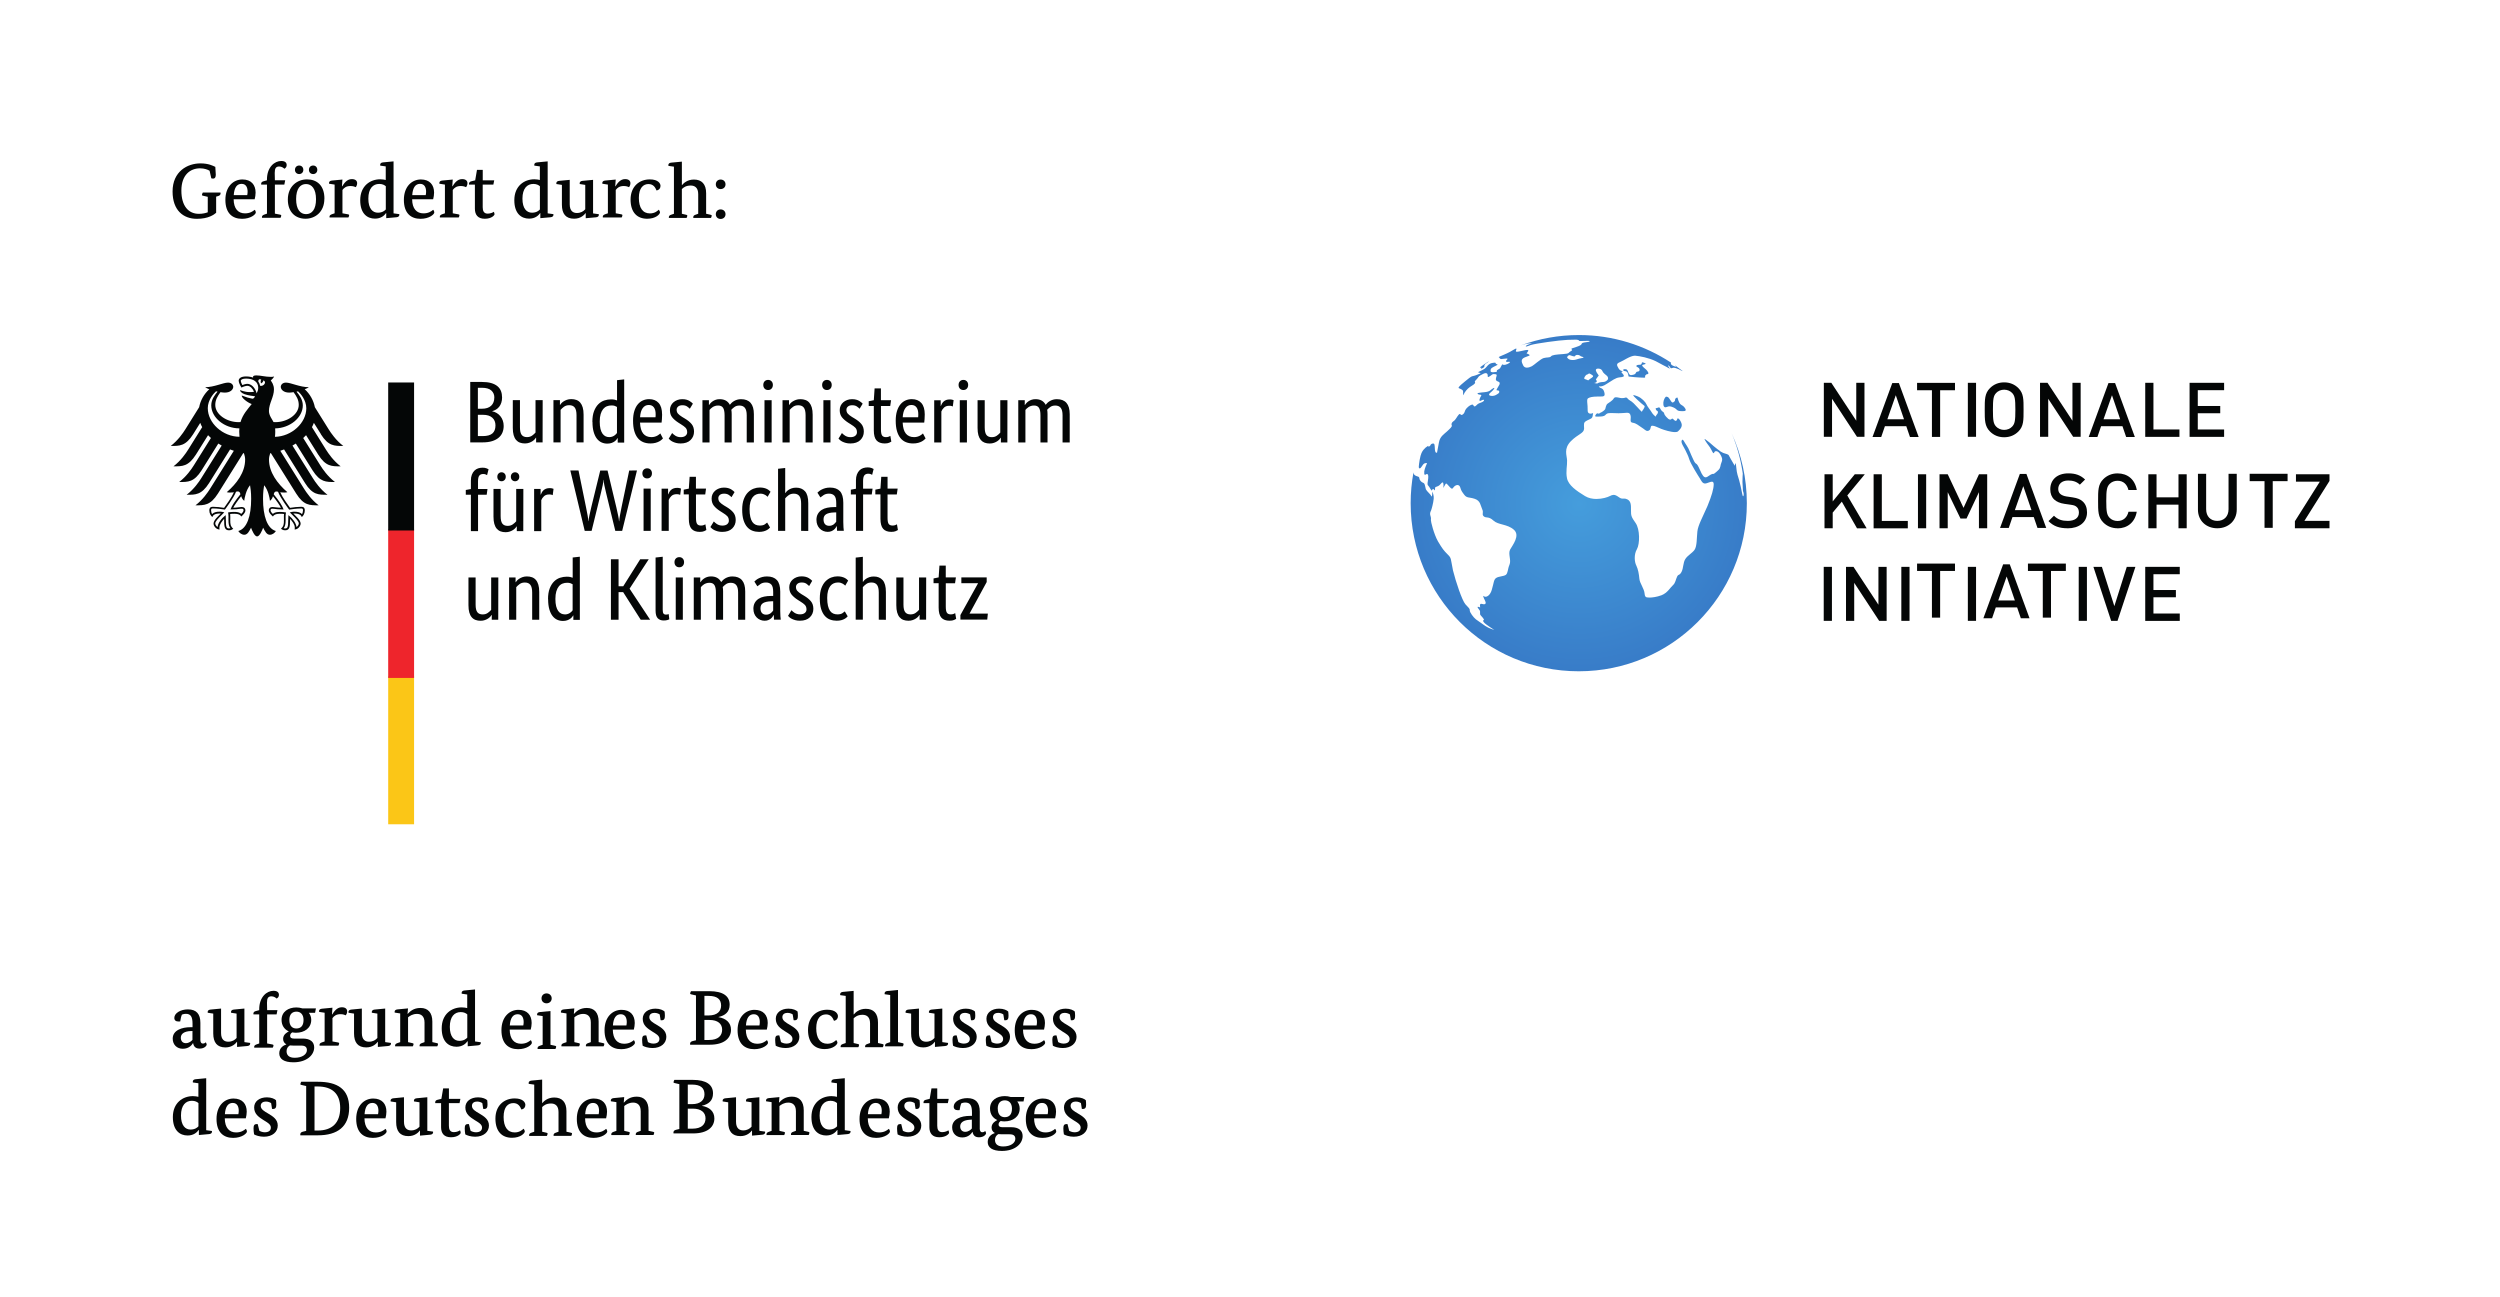 <svg width="451" height="234" version="1.1" viewBox="0 0 451 234" xmlns="http://www.w3.org/2000/svg"><defs><clipPath id="b"><path d="m2063 1291c.71.21 1.64.49 2.98.9 5.67 1.66 9.49 1.88 11.1 1.88h.82s-7.55-2.38-8.25-3.74c-.15-.46-.08-.68.36-.68.78 0 2.74.74 6.29 2.04 5.76 1.99 38.2 6.54 49.9 7.02 6.6.03 9.48.27 11.2.28h.27c1.22-.01 1.91-.14 3.15-.57 2.75-.94-.42-1.3 2.39-1.3.39 0 .95 0 1.66.04 4.87 0 6.98.19 8.85.19.26 0 .52 0 .78-.01 2.14-.09 3.1-1.24-2.65-1.76-5.98-.6-6.21-1.51-6.67-2.63-.22-1.11-2.57-2.37-7.3-3.93-4.88-1.62-7.51-2.02-6.01-3.29 1.65-1.3-1.11-2.24-2.64-3.27-1.72-1-.3-2.58-9.29-3.05-9.08-.59-14.8-1.2-16.2-3.13-1.57-1.97-5.4-1.01-9.93-2.28-4.3-1.24-13.1-9.57-15.9-11-1.61-.81-4.31-2-6.86-2-2.01 0-3.9.75-5.02 3.01-2.42 4.75-3.54 8.49 2.07 10.9 5.66 2.33 8.63 2.39 5.2 4.28-3.24 1.74-3.16.21-1.59 2.67 1.29 1.9 2.12 3.15-.21 3.15-.62 0-1.48-.06-2.58-.27-3.83-.69-9.02-2.17-11.4-2.17-.8 0-1.32.17-1.33.6-.16 1.62.5 1.71.69 2.82.16.53.03.87-.48.87-.47 0-1.26-.31-2.48-1.08-2.42-1.6-8.52-4.94-13.4-6.95-4.81-2.09-8.81-3.49-7.31-3.92 1.26-.36.59-2.24 3.41-2.24.55 0 1.25.08 2.11.27 1.98.3 3.49.46 4.51.46 1.74 0 2.07-.49.72-1.71-1.7-1.57-1.84-2.86.47-2.86.28 0 .61.04.99.07.48.06.88.09 1.22.09 1.94 0 1.56-.65 1.56-.65s-2-2.31-6.08-3.31c-.76-.21-1.4-.27-1.88-.27-.85 0-1.35.18-1.74.37-.37.2-.58.4-.76.4-.13 0-.25-.12-.39-.43-.78-1.48-2.74-5.03-2.74-5.03-2.08-1.3-2.08-1.3-4.17-2.61-.1-1.02-.1-1.02-.16-2.02 0 0-2.83-.66-5.21-.66-1.73 0-3.21.35-3.26 1.49 0 2.56-.2 3.61 4.11 5.84 4.53 2.31 7.07 3.02 4.23 3.58-2.41.71-.65 2.1-2.46 2.1h-.07c-2.16-.22-6.11-.07-9.62-3.8-3.5-3.98-3.5-4.32-7.65-6.34-4.3-2.25-6.76-3.01-5.01-3.1 1.6-.29 3.05-1.12 3.05-1.12s-2.04-1.11-6.36-2.67c-4.23-1.68-4.82-.39-9.11-3.75-4.07-3.3-7.58-5.96-11-9.02-3.2-3.01-4.54-4.43-2.6-5.06 2.19-.82 5.06-2.34 5.14-3.55.2-.88-.08-5.77.39-5.77.07 0 .23.25.42.83.91 3.06 5.07 8.03 8.45 10.3 3.24 2.01 7.38 4.32 7.11 6.16-.21 1.74-1.46.7 1.61 3.84 3.18 3.12 2.26 4.17 5.75 5.96 2.64 1.39 5.12 2.9 7.03 2.9.71 0 1.31-.21 1.85-.71 1.65-1.7.23-4.59 1.44-4.59.26 0 .63.14 1.16.41 2.95 1.53 4.38 3.6 5.92 3.6.09 0 .16 0 .23-.01 1.86-.23 5 .44 4.12-2.59-.73-3.04-2.65-6.11 2.13-7.56 4.99-1.57-.19-6.82-.77-8.46-.58-1.6-2.65-3.52-.39-3.52h.26c.06.02.15.02.21.02 2.6 0 2.95-2.84.93-4.21-2.09-1.42-4.65-3.34-8.29-3.34-.15 0-.34 0-.5.02-3.9.07-5.2 1.88-1.75 4.61 2.99 2.38 6.23 6.26 4.84 6.26-.22 0-.59-.09-1.06-.32-3.61-1.77-3.85-4.66-11.4-5.41-7.15-.71-11.6-1.07-9.65-2.54 2.01-1.54 6.03-.24 4.42-2.65-1.32-2.04-3.4-6.7-1.35-6.7.42 0 1.01.2 1.79.65 1.22.65 2.13.91 2.72.91 1.73 0 .92-2.15-2.08-3.35-3.96-1.57-4.81-1.48-7.54-4.29-1-1.03-1.74-1.42-2.32-1.42-.95 0-1.4 1.05-1.93 1.94-.14.38-.53.56-1.06.56-1.7 0-5.02-1.84-7.87-5-3.52-4.01-1.56-5.49-5.12-8.31-.75-.58-1.3-.77-1.74-.77-.55 0-.94.33-1.27.66-.34.35-.66.67-1.12.67-.38 0-.87-.26-1.56-1.05-2.68-3.11-3.9-6.77-6.81-8.61-2.78-1.82-3.29-4.23-2.53-5.8.93-1.42-2.1-4.17-6.37-8.15-4.04-3.72-9.43-6.82-10.9-14.4-1.37-7.83-2.66-14.3-2.66-14.3s-.37-.28-.84-.28c-.75 0-1.79.76-2.09 4.6-.28 5.48-.27 7.95-2.34 7.95-.24 0-.52-.03-.83-.1-2.65-.39-3.28-3.02-3.28-3.02-1.28-.99-1.28-.99-2.46-1.64 0 0 .67 1.59-.04 1.59-.18 0-.48-.13-.9-.42-1.89-1.17-3.72-2.59-5.65-4.96-1.83-2.37-3.57-4.84-5.13-13.5-1.28-8.55-1.87-11.6-.03-11.7h.05c1.99 0 3.83 5.41 6.19 6.61 1.17.5 2.09.65 2.69.65.76 0 1.12-.2 1.12-.2s-3.48-7.37-3.81-11.1c-.2-2.74-.09-4.65 1.01-4.65.33 0 .75.17 1.25.54.56.37 1.05.54 1.49.54 1.33 0 2-1.84 1.6-5.96-.45-5.58-1.95-7.88.12-9.89 1.87-1.9 3.71-6.56 5.13-6.84l-.33.85s1.02 1.45 1.96 1.45c.3 0 .63-.18.88-.66.46-.72.8-1.11 1.04-1.11.31 0 .45.73.45 2.39.12 2.87.81 1.71 4.08 3.35 3.41 1.6 4.36 4.85 6.2 5.03 1.9-.03 1.06-7.56 1.06-7.56s1.99 4.07 3.13 5.69c.2.25.42.36.63.36 1.12 0 2.72-2.75 5.49-5.42 1.18-1.15 1.9-1.59 2.46-1.59 1.05 0 1.52 1.6 3.43 3.36 1.23 1.07 2.61 1.64 3.87 1.64 1.73 0 3.24-1.08 3.91-3.41 1.22-4.03 1.72-4.96 5.28-9.69 3.69-4.99 6.65-3.09 14.3-5.65 7.98-2.7 7.77-8.98 10.1-14 2.47-4.95-.99-7.14 2.27-9.83 3.31-2.76 6.45.52 13-5.66 6.58-6.13 18.8-4.55 27.7-12.4 9.02-7.88-1.82-21-5.02-26.9-3.13-5.85 1.85-14.4-.89-20.6-2.63-6.14-1.92-11.2-4.9-13.7-3.12-2.25-9.82-1.9-13.3-4.35-3.32-2.41-2.89-6.32-5.81-16-1.99-6.9-5.95-9.42-8.56-9.42-.85 0-1.54.246-1.99.711-.34.34-.62.492-.77.492-.64 0 .08-2.43 2.03-6.1 1.84-3.52 1.06-5.32-1.29-5.32-.66 0-1.42.121-2.29.418-.55.172-1 .266-1.4.266-2.34 0-1.87-3.05-1.47-4.41.09-.321-.02-.446-.21-.446-.25 0-.71.184-1.19.399-.5.218-1.03.422-1.45.422-.15 0-.31-.02-.43-.094-1.18-.356 1.88-3.38 2.82-5.14.91-1.67-.5-4.67 1.11-6.33 1.6-1.72 5.52-5.86 4.22-6.55-1.28-.648-1.52-.586.32-3.14 1.85-2.44 13.6-9.91 14-10.2-.51.16-7.92 2.36-12.4 5.53-4.56 3.27-9.28 6.39-12.6 8.89-3.25 2.56-8.41 9.44-8.31 12.1.24 2.65-1.38 3.12-5.97 8.41-4.5 5.32-12.9 30.2-16.8 45.9-3.37 16.5-1.83 16.4-7.38 21.8-5.24 5.34-6.84 7.26-13 17.6-5.69 10.1-9.75 27.2-9.56 28.8.22 1.65.32 3.04-.71 6.14-.99 2.9.06 4.98.86 6.67.76 1.68 3.14 10.2 3.65 16.1.34 3.92-.92 7.56-1.79 9.77-.09-2.32-.32-6.73-.98-6.73-.1 0-.24.16-.4.49-1.15 2.32-2.43 3.18-5.36 6.46-2.73 3.36-1.96 2.47-3.22 7.68-1.15 5.04-2.57 3.09-5.39 5.84-2.5 2.59-1.88 3.19-2.59 5.43-.7 2.04-7.5 1.11-7.67 6.73 0 .06-.02.11-.02.15-2.51-13.5-3.83-27.5-3.83-41.8 0-126 102-228 228-228s228 102 228 228c0 33.8-7.37 66-20.6 94.8.09-.25.19-.5.3-.78l.45-1.08c.5-1.13.95-2.29 1.41-3.53l.55-1.37c.43-1.19.87-2.35 1.28-3.51l.65-1.82c.41-1 .77-2.08 1.11-3.18l.54-1.53c.31-1.07.69-2.23 1.03-3.31.26-.76.46-1.53.69-2.23.3-1 .62-2.11.9-3.1.17-.68.38-1.34.56-2.02.26-.9.46-1.84.7-2.76.25-.93.45-1.83.71-2.72.2-.71.31-1.41.51-2.07.25-1.05.54-2.19.73-3.27l.28-1.33c.32-1.59.66-3.08.93-4.69l.18-.99c.24-1.29.52-2.59.72-3.86l.18-1.42.21-1.1.05-.35c.15-.69.22-1.31.29-1.94v-.03l.03-.18v-.01l.08-.54c-.13-1.16-.23-2.53-.25-4.09-.29-6.27-.2-8.52.14-12.7.37-4.48.03-6.47.75-7.95.38-.87.58-1.93.61-3.01v-.39c0-.43-.04-.86-.11-1.29-.15-.68-.38-1.24-.66-1.24-.38 0-.85.93-1.32 3.65-1.03 5.24-2.84 14-4.06 18-1.31 3.99-3.4 10.5-3.77 16.3-.39 4.71-.84 6.79-1.26 6.79-.07 0-.15-.08-.21-.24-.45-1-.64-3.23-.64-3.23s-2.27 3.47-5.5 9.29c-3.48 5.8-1.86 5.15-5.25 6.63-3.65 1.3-5.59.73-13 6.82-7.97 6.23-9.53 8.31-12.3 10.2-1.94 1.31-4.26 3.46-4.84 3.46-.33 0-.14-.66.92-2.44 2.88-4.9 5.86-7.58 7.86-11.7 1.45-3.07 2.62-5.12 3.42-5.12.34 0 .62.34.81 1.11.32 1.05 1.25 1.64 2.42 1.64 1.59 0 3.65-1.09 5.25-3.59 2.7-4.38 4.03-7.17 2.17-11.5-2.02-4.52-.84-6.89-3.92-10.2-3.28-3.33-6.59-5.58-6.59-5.58s-.2.12-.67.12c-.89 0-2.59-.34-5.3-2.23-1.86-1.26-3.47-2.51-5.09-2.51-2.2 0-4.46 2.27-7.58 9.83-5.77 13.3-4.7 4.73-9 14-4.49 9.23-5.81 14.7-9.24 19.5-2.8 3.86-4.18 7.69-5.5 7.69-.34 0-.68-.28-1.07-.9-1.69-3.05 3.2-9.41 5.23-13.9 2-4.47 3.25-6.15 5.04-11.9 1.77-5.87 12-22.2 14.3-25.7 1.88-3.04 3.37-7.01 7.1-7.01.59 0 1.21.1 1.89.32 2.73.77 5.49 2.16 7.37 2.16 1.49 0 2.43-.87 2.43-3.55-.05-6.24-2.71-15.5-8.47-29.5-6.39-14.7-12.9-26.2-13.7-34.6-.9-8.18-.4-19.8-3.78-24.7-3.32-4.72-9.25-7.43-12.5-12.5-3.29-5.08-2.41-12.2-5.25-17.6-2.95-5.38-3.95-2.4-5.87-6.18-1.94-3.79-2.19-8.64-5.66-11.7-3.63-3.15-7.4-10.5-15.6-13.7-6.62-2.47-13-3.15-16-3.15-.81 0-1.37.043-1.7.101-1.51.375-4.73-1.04-5.22 5.33-.48 6.68-6.6 14-7.08 20.1-.54 6.32-1.75 13-4.14 17.9-2.54 4.8-3.42 15 .76 22.1 4.19 7.25 4.19 27.3-1.71 35.6-5.96 8.36-6.32 10.1-6.27 17.2.09 7.01.11 12.3-5 14.9-1.82.89-3.13 1.06-4.29 1.06-.34 0-.66-.01-1-.03-.32-.01-.64-.03-.97-.03-1.39 0-2.9.26-5.17 1.93-3.01 2.15-5.02 3.16-7.1 3.16-1.58 0-3.16-.56-5.27-1.66-2.93-1.59-10.2-3.89-18.1-3.89-5.18 0-10.7 1-15.4 3.89-11.9 7.21-22.6 14.8-24.5 24.2-1.88 9.36.45 17.2.12 24.3-.35 7.02-4.83 15.7 5.07 25.9 9.77 9.9 17.9 10.6 18 17.2-.13 6.57-1.2 8.24 3.97 10.9 5.09 2.57 7 2.57 7.63 6.17.69 3.59.61 3.98.61 3.98s-1.75-.83-3.56-.83c-1.93 0-3.93.95-3.81 4.85.33 7.29-1.96 14.5.54 16 2.49 1.44 5.38 2.25 13.2 2.38h1.31 1.64c5.38 0 7.31.25 5.87 5.88-1.67 6.39-5.47 4.86-7.01 7.21-.4.62-.45.76-.18.76.14 0 .35-.04.63-.07.27-.02.59-.05 1.01-.05 1.63 0 4.37.44 8.32 3.12 8.17 5.1 12.4 8.49 17.6 9.09 5.01.55 7.58.82 5.35 3.96-2.29 3.12-3.61 3.22-1.15 4.16 2.29.97-2.57-.69-5.32 4.25-2.85 4.69-2.75 6.42 1.83 8.29 4.52 1.68 14.1 8.8 20.4 8.8.15 0 .3 0 .46-.02 6.16-.53 18.4-2.78 28-7.53 9.45-4.97 12.4-6.81 14.2-7.53 1.42-.54 4.01-2.53 4.57-2.53.22 0 .11.33-.52 1.23-1.46 2.05-2.17 3.18-1.69 3.18.19 0 .53-.19 1.11-.53 1.8-1.14 1.8-3.3 3.13-3.3h.15c1.43.21 2.65.73 2.65.73s2.92-.11 5.36-1.27c2.45-1.19 2.17-.57 3.77-1.68.88-.62 2.67-1.39 3.81-1.7-3.45 2.72-7 5.35-10.6 7.87.23-.57.67-.96 1.17-1.47.53-.6.19-.63.12-.63h-.02c-.41.19-4.96 1.82-5.81 2.61-.6.54-1.74 2.5-.68 3.07-36 23.7-79 37.5-125 37.5-27.5 0-53.9-4.89-78.4-13.8m74-13.6c.5.29 1.35.46 2.3.46 1.16 0 2.46-.28 3.33-.88 1.52-1.13.75-.94 4.01-1.9 3.17-1.02-1.98-1.65-5.2-2.32-2.67-.59-4.42-1.85-8.26-1.85-.53 0-1.1.04-1.73.1-5.04.27-6.27 3.87-6.27 3.87.38.1 1.37 2.33 2.88 2.61.2.03.38.03.53.03 1.16 0 1.87-.8 4.81-1.45.69-.15 1.22-.24 1.6-.24 1.4 0 1.1.96 2 1.57m25-37.6s4.71.44 3.26 3.28c-1.44 2.83-1.14.65.75 3.9 1.89 3.22 3.06 1.97 1.1 4.56-1.85 2.47-4.92 7.1-.72 7.67.44.05.84.07 1.21.07 3.38 0 5.05-1.82 5.72-3.64.62-1.99 4.41-4.84 6.06-6.23 1.56-1.39 1.79-3.72 1.17-4.84-.8-1.12-3.03-3.4-6.02-3.43-3.13-.1-6.63-.75-7.62-1.72-.25-.26-.73-.35-1.26-.35-1.53 0-3.65.73-3.65.73m-12.6 5.24c-1.62.45-.85 2.39.77 4.49 1.44 2.09 1.9 1.11 3.69 2.41.63.5 1.01.74 1.44.74.69 0 1.48-.62 3.54-1.83 3.45-2 1.13-3.26-2.09-5.33-2.87-1.83-2.76-2.26-2.66-2.32-.41.26-3.16 1.44-4.69 1.84m4.69-1.84v-.03.03m-147 17.8v-.21c.03-.21.16-.27.37-.27.15 0 .34.06.55.09.18.06.39.09.55.09.18 0 .32-.05.29-.34-.29-1.07-.27-1.49-.27-1.49s4.68 2.03 4.41 3.17c-.07 1.27.1 2.52 2.05 4 1.87 1.49 2.22.99 3.71 2.66.21.23.39.43.53.6-4.16-2.64-8.22-5.42-12.2-8.3m219 4.4c-.99-1.66-4.28-.31-6.24-1.71-2.17-1.46 1.18-2.15 2.82-3.7 1.45-1.54 1.31-3.93-.46-4.47-1.75-.53-3.03-.22-3.66-2.07-.73-1.87-2.37-2.42-6.02-2.96-.21-.03-.4-.05-.57-.05-3.26 0-3.64 4.95-4.87 6.58-1.01 1.34-1.67 1.43-2.76 1.43h-.24-.25-.56c-.11 0-.2.02-.29.02-1.48 0-1.9-.87-1.2-1.91.37-.54.48-.58.78-.58h.14.18c.44 0 1.15-.06 2.45-.46 2.98-.99 2.92-5.77 3.41-6.98 0 0 3.38-.34 8.07-.86 4.77-.59 8.54-.44 12.4-.71.22-.02.4-.02.57-.02 2.83 0 .16 1.63 2.01 3.49 1.76 2.03 2.66.79 3.38 1.64.7.89.61 1.53-1.23 4.15-1.77 2.53-3.84 3.24-6.21 6.08-2.18 2.72 1.97 2.1 3.6 3.12 1.43 1.02-.34 1.11-2.79 2.1-.53.2-.91.27-1.15.27-1.02 0-.49-1.21-1.27-2.4m-228-10.9c.5.25 1.08.65 1.52 1.21-.52-.4-1.02-.82-1.52-1.21m218-33.1c2.76-2.78 5.67-5.68 9.93-9.32 4.26-3.79 5.3-2.94 3.82-6.14-1.69-3.24-3.19-4.28-2.95-5.15.04-.1.04-.16-.01-.16-.46 0-3.51 3.11-6.13 6.12-3.03 3.42-7.05 7.7-10.2 9.25-2.97 1.48-3.37 4.03-5.47 4.03-.15 0-.37-.02-.59-.08-2.66-.48-1-.74-4.96-.74-2.61.08-5.51 1.17-7.83 1.17-1.33 0-2.44-.37-3.15-1.54-1.83-3.28-6.08-5.37-8.37-7.12-2.34-1.71-2.56-5.93-3.18-7.3-.47-1.39-4.39-4.16-5.63-4.59-1.37-.45-2.97-1.86-2.97-1.86s-.79.65-1.78.65c-.61 0-1.31-.25-1.91-1.07-1.44-1.99-2.23-3.4.26-3.4h.57c.66.04 1.42.04 2.19.04h.12c3.25 0 7.21.01 9.24 2.05 2 1.98 2.4 2.75 8.11 2.75 1.76 0 3.98-.08 6.89-.2 1.12-.07 2.16-.09 3.12-.09 2.57 0 4.75.17 6.62.32 1.85.18 3.39.34 4.64.34 2.38 0 3.75-.57 4.62-2.82 1.77-5.05-1.97-10 3.19-10.7 5.17-.82 7.04-3.3 12-6.37 3.87-2.37 5.61-4.76 7.93-4.76.63 0 1.31.19 2.07.6 3.53 1.92 1.2 6.48 4.53 6.48h.04c3.32 0 6.39-2.06 12-4.23 4.13-1.63 13.2-4.44 18.8-4.44 1.88 0 3.38.33 4.16 1.14 3.05 2.97 6.48 6.41 4.32 11.6-1.57 3.79-3.5 5.91-4.62 5.91-.36 0-.65-.23-.79-.73-.34-1.39-1.04-2.68-2.17-2.68-.58 0-1.28.36-2.13 1.23-1.31 1.39-2 1.89-2.46 1.89-.48 0-.78-.4-1.31-.84-.47-.4-.98-.55-1.55-.55-.88 0-1.85.43-2.63 1.06-1.23 1.1-4.95 4.45-5.5 7.12-.63 2.76-2.49 2.1-4.17 4.75-1.34 2.04-1.73 3.69-2.94 3.69-.32 0-.68-.11-1.13-.33-2.06-1.32-4.28.29-3-2.59 1.22-2.73 2.87-1.14 2.73-3.79-.13-2.69-2.84-3.65-2.6-5.37.02-.27-.04-.38-.23-.38-.9 0-4.28 3.32-5.52 5.59-1.4 2.53-6.27 8.36-7.26 11.1-.99 2.68-6.4 8.59-11.9 10.7-2.85 1.05-4.76 1.72-5.56 1.72-.72 0-.52-.56.71-1.89m40.2-5.51c-.98-3.78-.85-9.17 2.37-9.17.14 0 .27.02.43.03 2.13.39 3.15 1.27 5.07 1.27 1.2 0 2.74-.34 5.1-1.38 6.03-2.68 4.08-4.88 10.3-5.09.9-.06 1.78-.09 2.54-.09 4.04 0 5.42.99 2.56 4.82-3.57 4.6-4.92 2.22-7.51 7.4-1.96 3.92-1.61 6.33-2.62 6.33-.26 0-.65-.18-1.17-.54-2.71-1.65-1.03-3.6-2.32-4.61-.91-.56-1.63-1.67-2.57-1.67-.54 0-1.15.34-1.91 1.32-2.09 2.75-3.15 5.66-5.08 6.27-1.82.41-2.06.43-2.06.43s-2.03-1.51-3.09-5.32"/></clipPath><radialGradient id="a" cx="0" cy="0" r="1" gradientTransform="matrix(228 0 0 -228 2142 1076)" gradientUnits="userSpaceOnUse"><stop stop-color="#459ddc" offset="0"/><stop stop-color="#387cc8" offset="1"/></radialGradient></defs><path d="m178 105-3.08 5.66v.032h3.29l-.112 1.09h-4.84v-.826l3.17-5.71v-.032h-3v-1.05h4.57zm-5.71.222h-1.67v4.22c0 .54.069.907.207 1.1.137.196.371.294.699.294.191 0 .355-.026.492-.08.137-.052.237-.101.301-.143l.175 1.03c-.053.043-.18.109-.381.199-.201.09-.471.135-.809.135-.656 0-1.15-.182-1.48-.547-.327-.365-.491-.97-.491-1.82v-4.4h-.921v-.857l.921-.19.143-2.13h1.14v2.13h1.83zm-5.22 6.57h-1.17v-.857h-.032c-.031.063-.1.156-.205.278-.107.121-.241.237-.405.349-.164.111-.361.209-.595.293-.232.085-.492.127-.777.127-.339 0-.643-.05-.912-.151-.271-.101-.5-.262-.691-.484-.191-.222-.336-.51-.436-.865-.101-.354-.151-.791-.151-1.31v-5h1.29v4.9c0 .635.103 1.09.309 1.36.207.27.525.405.96.405.369 0 .681-.093.936-.278.253-.185.455-.368.603-.547v-5.84h1.29zm-8.54 0v-4.9c0-.645-.109-1.11-.325-1.39-.217-.281-.548-.421-.992-.421-.381 0-.699.095-.952.286-.253.19-.455.376-.603.555v5.87h-1.29v-11.2l1.29-.144v4.52h.032c.041-.064.108-.148.197-.254.091-.106.215-.211.373-.317.159-.106.352-.198.579-.278.228-.08.495-.119.801-.119.667 0 1.2.217 1.59.651.392.434.588 1.15.588 2.16v5zm-6.05-6.14c-.032-.032-.083-.079-.151-.143-.069-.064-.156-.127-.263-.191-.105-.064-.232-.119-.38-.167-.148-.048-.317-.071-.508-.071-.275 0-.532.051-.769.151-.239.101-.444.261-.619.484-.175.222-.312.511-.413.865-.1.354-.151.785-.151 1.29 0 .56.045 1.03.135 1.41.091.381.215.685.373.913s.352.391.579.492c.228.101.479.151.755.151.391 0 .689-.069.896-.206.207-.137.352-.248.436-.333l.524.889c-.053.064-.129.14-.231.23-.1.09-.229.177-.388.261-.159.085-.352.156-.579.215-.228.058-.489.087-.787.087-.423 0-.819-.069-1.19-.206-.371-.137-.693-.365-.968-.682s-.492-.73-.651-1.24c-.159-.508-.237-1.14-.237-1.89 0-.73.095-1.35.285-1.86.191-.507.439-.917.745-1.23.307-.312.648-.539 1.02-.682.375-.143.753-.214 1.13-.214.285 0 .536.026.753.08.216.053.401.119.555.198.153.08.281.164.381.254.1.09.183.167.245.23zm-6.51.064c-.085-.095-.239-.225-.46-.389-.223-.163-.513-.246-.873-.246-.339 0-.597.08-.777.238-.18.159-.269.349-.269.571 0 .285.081.521.245.706.164.185.416.383.755.595l.475.285c.519.307.927.638 1.22.992.296.355.444.812.444 1.37 0 .603-.209 1.11-.627 1.52-.417.412-1.02.619-1.8.619-.307 0-.576-.032-.809-.095-.232-.063-.436-.137-.611-.222-.175-.085-.32-.177-.436-.278s-.212-.193-.285-.278l.619-1.02c.063.064.14.137.229.222.091.085.199.167.325.246.128.079.271.145.429.198.159.053.344.08.555.08.381 0 .672-.085.873-.254.2-.169.301-.376.301-.619 0-.18-.024-.336-.072-.468-.047-.132-.119-.251-.213-.357-.096-.106-.212-.206-.349-.302-.137-.095-.296-.201-.476-.317l-.476-.302c-.476-.307-.849-.629-1.12-.968-.269-.339-.405-.772-.405-1.3 0-.285.056-.547.167-.785.112-.238.268-.444.468-.619.201-.174.437-.312.707-.412.269-.101.557-.151.865-.151.296 0 .549.029.761.087.211.058.393.132.547.222.153.09.28.18.381.27.1.09.183.167.245.23zm-7.76 5.17c.18 0 .339-.026.476-.079.137-.053.256-.117.356-.191.101-.074.185-.156.255-.246.068-.09.129-.167.183-.23v-1.68l-.413.016c-.613.021-1.08.127-1.4.317-.317.19-.476.497-.476.92 0 .391.089.685.269.88.18.196.429.294.747.294zm-2.3-1.03c0-.444.085-.815.255-1.11.168-.296.396-.537.681-.722.285-.185.621-.317 1.01-.396.385-.08.796-.119 1.23-.119h.397v-.73c0-.645-.115-1.09-.341-1.33-.228-.243-.548-.365-.96-.365-.381 0-.699.082-.952.246-.255.164-.455.31-.603.437l-.54-.857c.085-.084.193-.18.325-.285s.293-.206.484-.301c.191-.095.407-.175.651-.238.243-.064.519-.095.825-.095.783 0 1.37.217 1.78.651.401.434.603 1.13.603 2.09v3.47c0 .328.011.648.031.96.021.312.043.521.064.627h-1.22l-.048-.841h-.032c-.041.095-.105.204-.191.325-.084.122-.189.233-.317.333-.127.101-.28.188-.46.262-.18.074-.391.111-.635.111-.285 0-.552-.052-.801-.158-.248-.106-.465-.254-.649-.444-.185-.191-.328-.416-.429-.675-.1-.259-.151-.542-.151-.849zm-6.76 1.94v-4.9c0-.624-.09-1.07-.27-1.35-.18-.275-.471-.413-.873-.413-.211 0-.399.026-.563.079-.164.053-.309.119-.437.198-.127.079-.238.167-.333.262-.095.095-.174.18-.238.254v5.87h-1.28v-7.62h1.17v.857h.032c.053-.085.132-.188.238-.309.106-.122.238-.238.397-.349.158-.111.343-.204.555-.278.211-.074.449-.111.714-.111.867 0 1.48.339 1.84 1.02.074-.106.175-.219.302-.341.127-.122.275-.233.444-.333.169-.101.36-.182.571-.246.211-.064.444-.095.698-.095 1.54 0 2.32.899 2.32 2.7v5.11h-1.28v-4.9c0-.624-.111-1.07-.333-1.35-.222-.275-.55-.413-.984-.413-.359 0-.658.087-.896.261-.238.175-.426.341-.563.5.021.116.037.241.048.373.01.132.016.272.016.42v5.11zm-6.6-9.46c-.265 0-.476-.084-.635-.254-.159-.169-.238-.392-.238-.667 0-.265.079-.481.238-.651.159-.17.37-.254.635-.254.254 0 .46.084.619.254.158.169.238.386.238.651 0 .275-.08.497-.238.667-.159.169-.365.254-.619.254zm.634 9.46h-1.28v-7.62h1.28zm-3.63-1.78c0 .317.045.539.135.666.09.127.246.191.468.191.116 0 .214-.011.293-.032.08-.021.14-.042.182-.064l.111.952c-.064.032-.18.074-.349.127-.169.053-.396.08-.682.08-.434 0-.783-.132-1.05-.397-.265-.264-.397-.735-.397-1.41v-9.55l1.29-.144zm-5.98-3.82 3.71 5.6h-1.7l-3.17-4.98h-.825v4.98h-1.38v-10.9h1.38v4.87h.841l3.06-4.87h1.54zm-11.7 4.65c.201 0 .381-.026.54-.08.159-.052.296-.119.413-.198.117-.08.215-.161.294-.246.079-.084.14-.158.182-.222v-4.7c-.116-.074-.251-.137-.404-.191-.154-.053-.347-.079-.58-.079-.296 0-.573.05-.833.151-.259.101-.484.267-.674.5-.19.232-.341.534-.452.904-.111.37-.167.825-.167 1.36 0 .529.045.971.135 1.32.09.354.214.64.373.857.159.217.339.373.539.468.201.095.413.143.634.143zm-3.01-2.75c0-.772.101-1.42.302-1.94.201-.518.46-.936.778-1.25.317-.317.677-.542 1.08-.675.402-.132.804-.198 1.21-.198.243 0 .455.018.634.055.18.037.328.082.444.135v-3.65l1.29-.144v11.4h-1.17v-.809h-.031c-.032.064-.09.151-.175.261-.084.111-.201.222-.349.333-.148.111-.333.206-.555.286-.222.079-.481.119-.778.119-.359 0-.701-.071-1.02-.214-.322-.143-.605-.37-.849-.682-.243-.312-.436-.714-.579-1.21-.143-.492-.215-1.09-.215-1.79zm-2.86 3.7v-4.9c0-.645-.108-1.11-.326-1.39-.217-.281-.547-.421-.992-.421-.381 0-.698.095-.952.286-.254.19-.455.376-.603.555v5.87h-1.29v-7.62h1.17v.857h.031c.032-.064.101-.156.207-.278.106-.122.243-.238.413-.349.169-.111.37-.208.603-.293.233-.085.497-.127.793-.127.339 0 .645.051.92.151.275.1.508.261.698.484.19.222.339.511.444.865.106.354.158.791.158 1.31v5zm-6.12 0h-1.17v-.857h-.032c-.032.063-.1.156-.206.278-.106.121-.241.237-.404.349-.164.111-.362.209-.595.293-.233.085-.492.127-.778.127-.339 0-.642-.05-.912-.151-.27-.101-.5-.262-.69-.484-.191-.222-.336-.51-.437-.865-.101-.354-.151-.791-.151-1.31v-5h1.29v4.9c0 .635.103 1.09.309 1.36.206.27.526.405.96.405.37 0 .682-.093.936-.278.254-.185.455-.368.603-.547v-5.84h1.29zm71.9-22.6h-1.67v4.22c0 .539.068.907.205 1.1.137.195.371.293.699.293.191 0 .355-.027.492-.08.137-.052.237-.1.301-.143l.175 1.03c-.053.043-.18.108-.381.197-.201.091-.471.136-.809.136-.656 0-1.15-.183-1.47-.548-.328-.364-.492-.971-.492-1.82v-4.39h-.921v-.857l.921-.189.143-2.13h1.14v2.13h1.82zm-4.52 0h-1.56v6.57h-1.29v-6.57h-.92v-.857l.92-.173v-1.52c0-.412.059-.767.175-1.06.117-.296.271-.54.46-.731.191-.189.413-.327.667-.412.255-.084.524-.127.809-.127.276 0 .508.037.699.111.191.075.317.133.38.175l-.269 1.06c-.064-.041-.153-.087-.269-.135-.116-.047-.26-.071-.429-.071-.307 0-.539.095-.697.285-.159.191-.239.54-.239 1.05v1.37h1.71zm-7.68 5.66c.18 0 .339-.025.476-.079.137-.053.256-.116.357-.191.1-.073.185-.156.253-.245.069-.091.129-.167.183-.231v-1.68l-.412.016c-.613.02-1.08.127-1.4.317-.317.189-.476.497-.476.92 0 .391.091.685.271.88.18.196.428.293.745.293zm-2.3-1.03c0-.444.085-.815.255-1.11.169-.296.396-.537.683-.723.285-.184.621-.317 1.01-.396.387-.08.796-.119 1.23-.119h.396v-.731c0-.645-.113-1.09-.341-1.33-.227-.244-.547-.365-.96-.365-.38 0-.697.083-.952.245-.253.164-.455.311-.603.437l-.54-.857c.085-.084.193-.18.325-.285.132-.105.293-.207.484-.301.191-.096.408-.175.651-.239.244-.063.519-.095.825-.095.783 0 1.37.217 1.78.651.401.433.603 1.13.603 2.09v3.47c0 .328.011.648.032.96s.041.521.063.627h-1.22l-.048-.841h-.031c-.043.096-.107.204-.191.325-.085.121-.191.232-.317.333-.127.1-.28.188-.46.261-.18.075-.392.112-.635.112-.287 0-.553-.053-.801-.159-.249-.107-.465-.255-.651-.444-.185-.191-.328-.416-.428-.675-.101-.26-.152-.543-.152-.849zm-2.76 1.94v-4.9c0-.645-.108-1.11-.325-1.39-.217-.28-.548-.42-.992-.42-.38 0-.697.095-.952.285-.253.191-.455.376-.603.556v5.87h-1.29v-11.2l1.29-.144v4.52h.032c.041-.064.108-.148.199-.255.089-.105.213-.211.372-.316.159-.107.352-.199.58-.279.227-.079.493-.119.8-.119.667 0 1.2.217 1.59.651.392.433.588 1.15.588 2.16v5zm-6.05-6.14c-.032-.031-.083-.079-.151-.143-.069-.063-.156-.127-.261-.191-.107-.063-.233-.119-.381-.167-.148-.047-.317-.071-.508-.071-.275 0-.531.051-.769.151-.237.101-.444.261-.619.484-.175.223-.312.511-.412.865-.101.353-.152.785-.152 1.29 0 .561.045 1.03.136 1.41.089.381.213.685.372.913.159.228.352.391.58.492.227.1.479.151.753.151.391 0 .691-.069.896-.207.207-.137.352-.248.436-.333l.524.889c-.053.063-.129.14-.229.229-.101.089-.231.177-.389.261-.159.085-.352.157-.579.215-.228.059-.489.088-.785.088-.424 0-.82-.069-1.19-.207-.371-.137-.692-.365-.968-.683-.275-.317-.492-.729-.651-1.24-.159-.508-.237-1.14-.237-1.89 0-.731.095-1.35.285-1.86.191-.507.439-.916.745-1.23.307-.312.648-.539 1.02-.683.376-.143.753-.213 1.13-.213.285 0 .536.027.753.08.217.052.401.119.556.197.153.08.28.164.38.255.1.089.183.167.247.229zm-6.51.064c-.084-.095-.238-.225-.46-.389-.222-.163-.513-.245-.873-.245-.339 0-.597.08-.777.237-.18.16-.27.349-.27.572 0 .285.082.521.246.707.164.184.415.383.754.595l.476.285c.518.307.925.637 1.22.992.296.355.444.812.444 1.37 0 .603-.209 1.11-.627 1.52-.418.413-1.02.62-1.8.62-.307 0-.576-.032-.809-.096-.233-.063-.437-.137-.611-.221-.175-.085-.32-.177-.437-.279-.116-.1-.211-.192-.285-.277l.619-1.01c.064.063.14.137.23.221.09.085.198.167.325.245.127.08.27.147.429.199.158.053.344.08.555.08.381 0 .672-.085.872-.255.201-.169.302-.375.302-.619 0-.18-.024-.336-.071-.468-.048-.132-.119-.251-.214-.357-.095-.105-.211-.205-.349-.301-.137-.095-.296-.201-.476-.317l-.476-.301c-.476-.307-.849-.629-1.12-.968-.27-.337-.405-.772-.405-1.3 0-.287.056-.548.167-.785.111-.239.267-.445.468-.619.201-.175.437-.312.706-.413.27-.1.558-.151.865-.151.296 0 .55.029.761.087.211.059.394.133.547.223.154.089.28.18.381.269.1.091.183.167.246.231zm-4.74-.492h-1.67v4.22c0 .539.069.907.206 1.1.137.195.37.293.698.293.191 0 .355-.027.492-.08.137-.052.238-.1.301-.143l.175 1.03c-.053.043-.18.108-.381.197-.201.091-.47.136-.809.136-.656 0-1.15-.183-1.48-.548-.328-.364-.492-.971-.492-1.82v-4.39h-.92v-.857l.92-.189.143-2.13h1.14v2.13h1.82zm-4.52.08c-.032-.021-.101-.048-.206-.08-.106-.031-.248-.048-.428-.048-.402 0-.717.109-.944.325-.228.217-.389.453-.484.707v5.59h-1.29v-7.62h1.17v1.03h.032c.052-.148.121-.293.206-.436.084-.143.19-.269.317-.381.127-.111.278-.197.452-.261.175-.063.383-.095.627-.095.18 0 .326.016.437.047.111.032.198.059.262.08zm-5.95-2.97c-.264 0-.476-.084-.634-.253-.159-.169-.238-.392-.238-.667 0-.264.079-.481.238-.651.158-.169.37-.253.634-.253.254 0 .46.084.619.253.159.169.238.387.238.651 0 .275-.079.497-.238.667-.158.169-.365.253-.619.253zm.635 9.46h-1.29v-7.62h1.29zm-2.48-10.9-2.67 10.9h-1.24l-1.67-6.89c-.117-.476-.217-.92-.302-1.33-.085-.412-.132-.74-.143-.983h-.032c0 .243-.043.565-.127.968-.085.401-.185.84-.301 1.32l-1.7 6.92h-1.24l-2.6-10.9h1.48l1.36 6.66c.106.508.198.987.278 1.44.08.449.125.795.135 1.04h.032c.01-.244.066-.597.167-1.06.101-.465.209-.947.326-1.44l1.62-6.63h1.32l1.59 6.66c.116.508.222.987.317 1.44.095.449.148.795.159 1.04h.032c.01-.244.058-.6.143-1.07.084-.471.18-.96.285-1.47l1.38-6.6zm-15.2 4.46c-.032-.021-.101-.048-.206-.08-.106-.031-.248-.048-.429-.048-.401 0-.717.109-.944.325-.228.217-.389.453-.484.707v5.59h-1.29v-7.62h1.17v1.03h.032c.053-.148.122-.293.206-.436.085-.143.191-.269.318-.381.127-.111.278-.197.452-.261.175-.063.383-.095.627-.095.18 0 .326.016.437.047.111.032.198.059.262.08zm-6.03-3.32c0 .243-.074.439-.222.587-.148.148-.328.223-.539.223-.211 0-.391-.075-.539-.223-.149-.148-.222-.344-.222-.587 0-.244.074-.44.222-.588.148-.148.328-.221.539-.221.212 0 .392.073.539.221.149.148.222.344.222.588zm-2.44 0c0 .243-.074.439-.222.587-.148.148-.328.223-.54.223-.211 0-.391-.075-.54-.223-.148-.148-.222-.344-.222-.587 0-.244.074-.44.222-.588.149-.148.328-.221.54-.221.211 0 .391.073.54.221.148.148.222.344.222.588zm3.16 9.81h-1.17v-.857h-.032c-.032.064-.101.156-.206.279-.106.121-.241.237-.404.348-.164.111-.363.209-.595.293-.233.085-.492.128-.778.128-.339 0-.642-.051-.912-.151-.27-.101-.5-.263-.691-.484-.19-.223-.335-.511-.436-.865-.101-.355-.151-.791-.151-1.31v-5h1.29v4.9c0 .635.103 1.09.309 1.36.206.271.526.405.96.405.37 0 .682-.093.936-.279.254-.184.455-.367.603-.547v-5.84h1.29zm-6.6-6.57h-1.56v6.57h-1.29v-6.57h-.92v-.857l.92-.173v-1.52c0-.412.058-.767.175-1.06.116-.296.269-.54.46-.731.191-.189.413-.327.666-.412.254-.084.524-.127.809-.127.275 0 .508.037.699.111.19.075.317.133.381.175l-.27 1.06c-.064-.041-.154-.087-.27-.135-.117-.047-.259-.071-.429-.071-.307 0-.539.095-.698.285-.159.191-.238.54-.238 1.05v1.37h1.71zm99.9-9.43v-4.9c0-.624-.091-1.07-.271-1.35-.18-.275-.471-.412-.872-.412-.212 0-.4.025-.564.079-.164.053-.309.119-.436.199-.127.079-.237.167-.333.261-.095.096-.175.18-.237.255v5.87h-1.29v-7.62h1.17v.856h.032c.053-.084.132-.188.239-.309.105-.121.237-.237.396-.348.159-.112.344-.204.556-.279.212-.073.449-.111.713-.111.868 0 1.48.339 1.84 1.02.073-.107.175-.22.301-.341.127-.123.275-.233.444-.333.169-.101.36-.183.571-.247.212-.063.445-.095.699-.095 1.54 0 2.32.899 2.32 2.7v5.11h-1.29v-4.9c0-.624-.111-1.07-.332-1.35-.223-.275-.551-.412-.984-.412-.36 0-.659.087-.897.261-.237.175-.425.341-.563.5.021.116.037.24.048.373.011.132.016.272.016.42v5.11zm-5.97 0h-1.17v-.857h-.032c-.032.064-.101.156-.207.279-.105.121-.24.237-.404.348s-.363.209-.596.293c-.232.085-.491.128-.777.128-.339 0-.643-.051-.912-.151-.269-.101-.5-.263-.691-.484-.189-.223-.335-.511-.436-.865-.1-.355-.151-.791-.151-1.31v-5h1.29v4.9c0 .635.103 1.09.309 1.36.207.271.527.405.96.405.371 0 .683-.093.936-.279.255-.184.455-.367.603-.547v-5.84h1.29zm-7.93-9.46c-.264 0-.476-.084-.635-.253-.159-.169-.237-.392-.237-.667 0-.264.079-.481.237-.651.159-.169.371-.253.635-.253.255 0 .46.084.619.253.159.169.239.387.239.651 0 .275-.08.497-.239.667s-.364.253-.619.253zm.635 9.46h-1.29v-7.62h1.29zm-2.55-6.49c-.031-.021-.1-.048-.205-.08-.107-.031-.249-.048-.429-.048-.401 0-.716.109-.944.325-.227.217-.388.453-.484.707v5.59h-1.29v-7.62h1.17v1.03h.032c.053-.148.121-.293.207-.436.084-.143.189-.269.317-.381.127-.111.277-.197.452-.261.175-.063.383-.095.627-.095.18 0 .325.016.436.047.111.032.199.059.261.08zm-7.47-.271c-.455 0-.819.191-1.09.572-.275.38-.433.931-.476 1.65h2.78c.011-.052.019-.129.024-.229.005-.101.008-.209.008-.325 0-.529-.107-.939-.317-1.23-.212-.292-.519-.437-.921-.437zm2.41 1.71c0 .328-.011.611-.032.848-.02.239-.041.447-.063.627h-3.89c.043.899.236 1.56.58 1.98s.837.635 1.48.635c.223 0 .424-.027.604-.08.179-.052.335-.116.468-.189.132-.075.243-.149.333-.223.089-.075.156-.132.197-.175l.476.904c-.052.053-.132.131-.237.231-.107.1-.249.2-.429.301-.179.1-.401.188-.665.261-.265.075-.577.112-.936.112-.476 0-.908-.08-1.29-.239-.387-.159-.715-.405-.984-.739-.269-.332-.479-.756-.627-1.27-.148-.513-.223-1.13-.223-1.85 0-.676.077-1.26.231-1.75.153-.491.363-.896.627-1.21s.571-.552.92-.705c.349-.155.724-.231 1.13-.231.729 0 1.3.231 1.71.689.413.461.619 1.15.619 2.07zm-6.23-1.52h-1.67v4.22c0 .539.069.907.207 1.1.137.195.369.293.697.293.191 0 .355-.027.492-.08.137-.052.239-.1.301-.143l.175 1.03c-.052.043-.18.108-.38.197-.201.091-.471.136-.809.136-.656 0-1.15-.183-1.48-.548-.328-.364-.492-.971-.492-1.82v-4.39h-.92v-.857l.92-.189.143-2.13h1.14v2.13h1.83zm-5.52.492c-.084-.095-.237-.225-.46-.389-.221-.163-.513-.245-.872-.245-.339 0-.597.08-.777.237-.18.16-.271.349-.271.572 0 .285.083.521.247.707.164.184.415.383.753.595l.476.285c.519.307.925.637 1.22.992.296.355.445.812.445 1.37 0 .603-.209 1.11-.627 1.52-.419.413-1.02.62-1.8.62-.307 0-.577-.032-.809-.096-.233-.063-.436-.137-.611-.221-.175-.085-.32-.177-.436-.279-.117-.1-.212-.192-.287-.277l.619-1.01c.064.063.141.137.231.221.089.085.199.167.325.245.127.08.269.147.428.199.159.053.344.08.556.08.38 0 .672-.085.872-.255.201-.169.301-.375.301-.619 0-.18-.023-.336-.071-.468s-.119-.251-.215-.357c-.095-.105-.212-.205-.349-.301-.137-.095-.296-.201-.476-.317l-.476-.301c-.476-.307-.848-.629-1.12-.968-.269-.337-.404-.772-.404-1.3 0-.287.056-.548.167-.785.111-.239.267-.445.468-.619.201-.175.436-.312.707-.413.269-.1.557-.151.864-.151.296 0 .551.029.761.087.212.059.395.133.548.223.153.089.28.18.381.269.1.091.181.167.245.231zm-5.89-3.38c-.264 0-.476-.084-.635-.253-.159-.169-.237-.392-.237-.667 0-.264.079-.481.237-.651.159-.169.371-.253.635-.253.255 0 .461.084.62.253.159.169.237.387.237.651 0 .275-.079.497-.237.667-.159.169-.365.253-.62.253zm.635 9.46h-1.28v-7.62h1.28zm-4.49 0v-4.9c0-.645-.109-1.11-.325-1.39-.217-.28-.548-.42-.992-.42-.381 0-.699.095-.952.285-.253.191-.455.376-.603.556v5.87h-1.29v-7.62h1.17v.856h.031c.032-.063.101-.156.207-.277.105-.121.244-.237.412-.349.169-.111.371-.208.604-.293.232-.084.497-.127.793-.127.339 0 .645.051.92.151.275.101.508.261.697.484.191.221.339.511.445.864.105.355.159.791.159 1.31v5zm-6.76-9.46c-.264 0-.476-.084-.635-.253-.159-.169-.237-.392-.237-.667 0-.264.079-.481.237-.651.159-.169.371-.253.635-.253.255 0 .46.084.619.253.159.169.239.387.239.651 0 .275-.08.497-.239.667s-.364.253-.619.253zm.635 9.46h-1.29v-7.62h1.29zm-8.49 0v-4.9c0-.624-.09-1.07-.27-1.35-.18-.275-.471-.412-.873-.412-.211 0-.399.025-.563.079-.164.053-.309.119-.437.199-.127.079-.238.167-.333.261-.095.096-.174.18-.238.255v5.87h-1.28v-7.62h1.17v.856h.032c.053-.084.132-.188.238-.309.106-.121.238-.237.396-.348.159-.112.344-.204.556-.279.211-.073.449-.111.714-.111.867 0 1.48.339 1.84 1.02.074-.107.174-.22.301-.341.127-.123.275-.233.444-.333.169-.101.36-.183.571-.247.211-.063.444-.095.698-.095 1.54 0 2.32.899 2.32 2.7v5.11h-1.29v-4.9c0-.624-.112-1.07-.333-1.35-.223-.275-.551-.412-.984-.412-.359 0-.658.087-.896.261-.238.175-.426.341-.564.5.021.116.037.24.048.373.01.132.016.272.016.42v5.11zm-6.27-6.08c-.084-.095-.238-.225-.46-.389-.222-.163-.513-.245-.873-.245-.339 0-.597.08-.777.237-.18.16-.27.349-.27.572 0 .285.082.521.246.707.164.184.415.383.754.595l.476.285c.518.307.925.637 1.22.992.296.355.444.812.444 1.37 0 .603-.209 1.11-.627 1.52-.418.413-1.02.62-1.8.62-.307 0-.577-.032-.809-.096-.233-.063-.436-.137-.611-.221-.174-.085-.32-.177-.436-.279-.116-.1-.211-.192-.285-.277l.619-1.01c.064.063.14.137.23.221.089.085.198.167.325.245.127.08.27.147.429.199.158.053.344.08.555.08.381 0 .672-.085.873-.255.201-.169.301-.375.301-.619 0-.18-.024-.336-.071-.468-.048-.132-.119-.251-.214-.357-.095-.105-.211-.205-.349-.301-.137-.095-.296-.201-.476-.317l-.476-.301c-.476-.307-.849-.629-1.12-.968-.27-.337-.405-.772-.405-1.3 0-.287.056-.548.167-.785.111-.239.267-.445.468-.619.201-.175.437-.312.706-.413.27-.1.558-.151.865-.151.296 0 .55.029.761.087.211.059.394.133.547.223.154.089.28.18.381.269.101.091.183.167.246.231zm-7.41-.683c-.455 0-.82.191-1.09.572-.276.38-.434.931-.476 1.65h2.78c.01-.052.018-.129.024-.229.005-.101.008-.209.008-.325 0-.529-.106-.939-.318-1.23-.211-.292-.518-.437-.92-.437zm2.41 1.71c0 .328-.011.611-.032.848-.021.239-.042.447-.064.627h-3.89c.042.899.235 1.56.579 1.98.344.423.838.635 1.48.635.222 0 .423-.027.603-.08.18-.052.335-.116.468-.189.132-.075.243-.149.333-.223.09-.075.156-.132.199-.175l.476.904c-.053.053-.132.131-.238.231-.106.1-.248.2-.429.301-.18.1-.402.188-.666.261-.265.075-.577.112-.937.112-.476 0-.907-.08-1.29-.239-.386-.159-.714-.405-.984-.739-.27-.332-.479-.756-.627-1.27-.148-.513-.222-1.13-.222-1.85 0-.676.076-1.26.23-1.75.153-.491.362-.896.627-1.21.265-.317.571-.552.92-.705.349-.155.725-.231 1.13-.231.73 0 1.3.231 1.71.689.413.461.619 1.15.619 2.07zm-9.57 4.09c.201 0 .381-.027.54-.08.159-.052.296-.119.412-.199.117-.079.215-.16.294-.245.079-.084.14-.159.182-.221v-4.7c-.116-.073-.251-.137-.405-.191-.153-.053-.346-.079-.579-.079-.296 0-.574.049-.833.151-.259.1-.484.267-.675.5-.19.232-.341.533-.452.904-.111.371-.167.825-.167 1.36 0 .529.045.971.135 1.33.09.355.214.64.373.857.159.216.339.372.54.468.201.095.413.143.634.143zm-3.01-2.75c0-.772.101-1.42.302-1.94.201-.517.46-.936.778-1.25.317-.317.677-.543 1.08-.675s.804-.197 1.21-.197c.243 0 .455.017.634.055.18.037.328.083.444.135v-3.65l1.29-.144v11.4h-1.17v-.809h-.032c-.032.064-.089.151-.174.261-.084.112-.201.223-.349.333-.148.111-.333.207-.555.285-.222.08-.481.12-.778.12-.359 0-.701-.072-1.02-.215-.322-.143-.605-.371-.849-.683-.243-.312-.436-.713-.579-1.21-.143-.492-.215-1.09-.215-1.79zm-2.86 3.7v-4.9c0-.645-.108-1.11-.325-1.39-.217-.28-.547-.42-.992-.42-.381 0-.698.095-.952.285-.254.191-.455.376-.603.556v5.87h-1.29v-7.62h1.17v.856h.032c.032-.063.101-.156.206-.277.106-.121.244-.237.412-.349.169-.111.37-.208.603-.293.233-.084.497-.127.793-.127.339 0 .645.051.92.151.275.101.508.261.699.484.19.221.339.511.444.864.106.355.158.791.158 1.31v5zm-6.12 0h-1.17v-.857h-.032c-.032.064-.101.156-.206.279-.106.121-.241.237-.404.348-.164.111-.363.209-.595.293-.233.085-.492.128-.778.128-.339 0-.642-.051-.912-.151-.27-.101-.5-.263-.691-.484-.19-.223-.335-.511-.436-.865-.101-.355-.151-.791-.151-1.31v-5h1.29v4.9c0 .635.103 1.09.309 1.36.206.271.526.405.96.405.37 0 .682-.093.936-.279.254-.184.455-.367.603-.547v-5.84h1.29zm-8.5-3.06c0-.592-.193-1.06-.579-1.4-.386-.344-.939-.516-1.66-.516h-.936v3.84h.857c.815 0 1.4-.161 1.77-.484.365-.323.547-.801.547-1.44zm-.206-5.05c0-.508-.18-.925-.54-1.25-.359-.328-.925-.492-1.7-.492h-.73v3.78h.714c.74 0 1.3-.18 1.68-.54.381-.359.571-.856.571-1.49zm1.4-.048c0 .381-.048.715-.143 1-.095.285-.224.532-.389.737-.164.207-.354.373-.571.5-.217.127-.442.223-.675.285v.032c.285.053.553.153.801.301s.466.333.651.556c.185.221.333.484.444.785.111.301.167.632.167.992 0 .433-.074.829-.222 1.19-.148.36-.378.672-.69.936-.312.265-.706.471-1.18.619s-1.04.223-1.7.223h-2.24v-10.9h2.11c.645 0 1.2.065 1.66.197.46.133.838.321 1.13.564.296.244.51.536.643.88.132.344.198.728.198 1.15" fill="#040606"/><path d="m72.7 122h2v26.7h-4.67v-26.7h2.67" fill="#fbc617"/><path d="m72.7 95.5h2v26.8h-4.67v-26.8h2.67" fill="#ee252c"/><path d="m49.6 78.8c.036-.299.057-.607.057-.923 0-.172.002-.371-.019-.597 2.66-.037 4.99-1.95 4.99-4.15 0-1.12-.73-1.97-1.14-2.47.093-.02.186-.041.28-.065.389.339 1.49 1.54 1.49 3.06 0 2.64-2.64 5.09-5.66 5.15zm-2.68-9.2c-.05-.295-.161-.561-.332-.789.008-.269.119-.527.553-.316-.234.241-.053.665-.053.665s.48-.223.381-.539c.711.171.2 1.13-.549.979zm-.618 1.36c-.095-.395-.297-.8-.555-1.11-.234-.276-.622-.605-1.14-.605-.239 0-.639.112-.893.219-.096-.172-.281-.591-.281-.779 0-.193.328-.389.952-.389 1.38 0 2.2.623 2.2 1.67 0 .365-.145.7-.277.995zm3.53 17.7c.16 0 .238.025.33.06.396 1.08 1.92 3.11 1.99 3.2l.014.019.023-.005c.374-.06 1.33-.205 2.13-.205h.018c.087 0 .185 0 .248.061.052.052.078.144.078.272 0 .2-.084.539-.185.685-.281-.305-.735-.443-1.46-.443-.219 0-.478.065-.618.101l-.057.013-.066.017.421.42c.647.647 1.21 1.21 1.21 1.58 0 .225-.218.517-.42.647-.043-.681-.732-1.59-1.4-2.1l-.057-.043-.011.239c-.01.164-.024.408-.024.669 0 1.3-.132 1.49-.582 1.49-.069 0-.174-.02-.24-.045.253-.312.354-.725.354-1.45l-.004-.333-.003-.271c0-.296.031-.516.055-.693l.013-.1-.071-.009c-.21-.031-.602-.084-.901-.084-.641 0-1.08.059-1.39.356-.208-.168-.421-.457-.421-.641 0-.271.169-.291.39-.291.112 0 .216.015.36.033.276.04.691.101 1.55.101h.052l-.017-.052c-.217-.62-.811-1.52-1.76-2.68.086-.309.17-.512.47-.512zm-8.23 3.19-.017.052h.053c.854 0 1.27-.061 1.55-.101.145-.019.248-.033.36-.033.22 0 .39.02.39.291 0 .184-.214.473-.421.641-.316-.297-.751-.356-1.39-.356-.299 0-.691.053-.902.084l-.033.004-.037.005.012.1c.025.177.055.397.055.693l-.004.271-.003.333c0 .727.1 1.14.353 1.45-.066.025-.172.045-.241.045-.45 0-.581-.197-.581-1.49 0-.261-.014-.505-.024-.669l-.012-.24-.057.044c-.669.511-1.36 1.42-1.4 2.1-.202-.129-.42-.421-.42-.647 0-.372.559-.931 1.21-1.58l.373-.372.047-.048-.122-.031c-.139-.036-.398-.101-.618-.101-.727 0-1.18.137-1.46.443-.1-.147-.185-.485-.185-.685 0-.128.026-.22.077-.272.064-.061.162-.061.249-.061h.018c.8 0 1.76.145 2.13.205l.022.005.014-.019c.065-.087 1.59-2.12 1.99-3.2.09-.035.17-.06.329-.06.301 0 .384.203.471.512-.955 1.16-1.55 2.06-1.77 2.68zm-4.12-18.2c0-1.52 1.1-2.72 1.49-3.06.094.024.187.045.28.065-.413.504-1.14 1.35-1.14 2.47 0 2.22 2.38 4.15 5.07 4.15-.017.191-.026.391-.026.596 0 .328.018.635.051.923-3.04-.019-5.72-2.49-5.72-5.15zm20.4 4.68c1.36 2.16 2.43 2.12 4.05 2.12-1.34-1.02-2.22-2.33-2.64-3l-2.49-3.99c-.244-1.23-.881-2.38-1.83-3.24.321-.121.587-.249.748-.371-1.63 0-3.24-.827-4.13-.827-.571 0-.938.341-.938.792.037.501.554 1.01 1.51 1.01.217 0 .494-.028.798-.079.518.721.935 1.37.935 2.3 0 1.75-2.09 3.11-4.2 3.11-.119 0-.232-.005-.352-.015-.191-.432-.826-1.16-.826-1.99 0-1.39.905-2.52.905-3.9 0-.853-.417-1.38-.577-1.6.259-.24.542-.536.608-.737-.15.064-.328.073-.589.073-1.01 0-1.83-.264-2.64-.264-.457 0-.581.143-.581.277 0 .048.008.099.021.124-.171-.068-.331-.111-.522-.147-.236-.045-.492-.067-.764-.067-.975 0-1.32.409-1.32.759 0 .297.233.839.498 1.25.381-.191.837-.321 1.05-.321.517 0 .978.495 1.22 1.08-.348.041-.415.057-.767.057-.95 0-1.6-.34-1.73-.34-.013 0-.038.007-.038.027 0 .133.269.485.801.68.699.256 1.75.363 1.92.391 0 .031-.178.363-.376.425-.042.015-.075.015-.123.005-.731-.144-.935-.205-1.86-.559-.029-.011-.045.008-.045.037 0 .367.949 1.18 1.8 1.49-.71.907-1.6 1.83-2.02 3.25-.118.009-.233.015-.352.015-2.11 0-4.2-1.36-4.2-3.11 0-.929.418-1.58.936-2.3.304.051.58.079.797.079.956 0 1.47-.512 1.51-1.01 0-.451-.367-.792-.94-.792-.888 0-2.5.827-4.13.827.161.121.428.249.748.371-.954.857-1.59 2.01-1.83 3.24l-2.49 3.99c-.42.669-1.31 1.98-2.64 3 1.61 0 2.68.036 4.05-2.12l1.28-2.05c.095.265.211.524.348.777l-2.54 4.07c-.423.673-1.3 1.97-2.64 3 1.61 0 2.68.037 4.05-2.12l2.19-3.5c.164.175.336.345.518.508l-3.09 4.94c-.424.676-1.3 1.97-2.64 3 1.61 0 2.68.039 4.05-2.12l3.01-4.82c.198.124.402.247.611.361l-3.68 5.88c-.424.677-1.3 1.97-2.64 3 1.61 0 2.68.037 4.05-2.12l3.78-6.06c.224.087.451.169.682.243l-4.28 6.84c-.418.667-1.31 1.98-2.64 3 1.61 0 2.68.036 4.05-2.12l4.56-7.29c.046.008.093.016.137.025.124.395.211.761.211 1.13 0 2.29-1.5 4.32-3.31 5.88.115.052.317.069.503.069.372 0 .614-.02.782-.049-.418.949-1.32 2.18-1.77 2.81-.592-.107-1.45-.191-2.01-.191-.589 0-.656.345-.656.652 0 .536.25.961.542 1.2.108-.273.329-.64 1.42-.64.021 0 .058.003.109.007-.319.355-1.31 1.16-1.31 1.81 0 .431.471 1.07 1.09 1.07-.037-.139-.032-.267-.032-.361 0-.527.465-1.14.858-1.57-.012.128-.006.115-.006.264 0 1.24.112 1.81.901 1.81.387 0 .654-.212.745-.276-.512-.472-.539-.841-.539-1.54.002-.18.002-.357.005-.603.002-.159-4e-4-.369-.026-.521.282-.04.396-.04.614-.04 0 0 1.12-.088 1.39.495.304-.28.745-.672.745-1.11 0-.285-.136-.609-.713-.609-.218 0-.905.133-1.48.133.154-.344.842-1.35 1.44-2.08.09.283.231.589.543.839.043-.468.318-1.95 1.05-2.82.085.585.2 1.19.2 2.46 0 3.08-.741 5.36-2.32 5.8.205.356.638.676 1.09.676.575 0 .889-.651 1.21-1.27.167.453.627 1.57 1.09 1.57s.922-1.11 1.09-1.57c.32.615.633 1.27 1.21 1.27.45 0 .884-.32 1.09-.676-1.57-.436-2.32-2.71-2.32-5.8 0-1.27.115-1.87.2-2.46.734.867 1.01 2.35 1.05 2.82.313-.249.454-.556.544-.839.595.729 1.28 1.73 1.44 2.08-.576 0-1.26-.133-1.48-.133-.576 0-.713.324-.713.609 0 .435.442.827.746 1.11.269-.583 1.39-.495 1.39-.495.217 0 .331 0 .614.04-.027.152-.028.363-.027.521.003.245.004.423.004.603 0 .697-.026 1.07-.538 1.54.092.064.359.276.745.276.789 0 .901-.571.901-1.81 0-.149.005-.136-.006-.264.393.428.858 1.04.858 1.57 0 .095.005.223-.033.361.621 0 1.09-.644 1.09-1.07 0-.647-.996-1.45-1.32-1.81.051-.004.088-.007.109-.007 1.09 0 1.31.367 1.42.64.291-.237.541-.663.541-1.2 0-.307-.066-.652-.655-.652-.563 0-1.42.084-2.01.191-.454-.636-1.35-1.86-1.77-2.81.169.029.41.049.782.049.187 0 .387-.017.503-.069-1.81-1.56-3.31-3.59-3.31-5.88 0-.368.087-.735.211-1.13.045-.009.092-.017.137-.025l4.56 7.29c1.36 2.16 2.43 2.12 4.05 2.12-1.33-1.02-2.22-2.33-2.64-3l-4.28-6.84c.232-.073.459-.156.683-.243l3.78 6.06c1.36 2.16 2.43 2.12 4.05 2.12-1.34-1.03-2.22-2.32-2.64-3l-3.68-5.88c.209-.115.413-.237.61-.361l3.01 4.82c1.37 2.16 2.43 2.12 4.05 2.12-1.34-1.03-2.21-2.32-2.64-3l-3.09-4.94c.182-.163.355-.333.517-.508l2.19 3.5c1.36 2.16 2.43 2.12 4.05 2.12-1.34-1.03-2.22-2.33-2.64-3l-2.54-4.07c.137-.253.253-.512.348-.777l1.28 2.05" fill="#040606"/><path d="m74.7 69v26.7h-4.67v-26.7h4.67" fill="#040606"/><path d="m37.8 30.8c-.294-.195-.939-.435-1.71-.435-1.71 0-3.37 1.12-3.37 4.02 0 2.8 1.3 4.19 3.15 4.19.672 0 1.2-.125 1.61-.279v-2.79l-.854-.195c-.141-.029-.196-.071-.196-.153 0-.128.098-.295.155-.423h3.19s.015.087.015.155c0 .224-.127.392-.475.492l-.323.083v2.92c-.378.336-1.41 1.09-3.47 1.09-2.46 0-4.39-1.53-4.39-4.93 0-3.64 2.7-5.07 5.02-5.07 1.48 0 2.23.419 2.69.629.042.42.085 1.29.085 1.4 0 .435-.127.713-.491.713-.112 0-.224-.027-.321-.055l-.307-1.37" fill="#040606"/><path d="m44.6 35.2c.028-.125.07-.365.07-.603 0-.771-.281-1.43-1.09-1.43-.826 0-1.32.656-1.41 2.03zm-2.45.741c.015 1.74.841 2.55 2.04 2.55.896 0 1.4-.348 1.75-.643.14.112.21.349.21.476 0 .349-.923 1.15-2.48 1.15-1.72 0-3.01-.981-3.01-3.42 0-2.43 1.47-3.68 3.07-3.68 1.58 0 2.38.965 2.38 2.37 0 .363-.07.855-.168 1.2h-3.79" fill="#040606"/><path d="m51.3 33.3h-1.71v5.24l.952.183c.139.027.196.069.196.181 0 .139-.099.351-.141.392h-3.33s-.014-.084-.014-.125c0-.252.168-.364.433-.464l.477-.167v-5.24h-1.04s-.014-.084-.014-.125c0-.265.168-.407.433-.477l.617-.167v-.14c0-2.25 1.37-3.35 2.58-3.35.699 0 .979.309.979.741 0 .352-.209.547-.419.659-.126-.14-.491-.407-.924-.407-.602 0-.813.336-.813 1.16 0 .436.029 1.33.029 1.33h1.86l-.154.769" fill="#040606"/><path d="m56.5 31.4c-.448 0-.769-.309-.769-.756 0-.476.321-.784.769-.784.421 0 .742.308.742.784 0 .447-.321.756-.742.756zm-3.08 4.51c0 1.88.755 2.72 1.79 2.72 1.04 0 1.8-.812 1.8-2.69 0-1.87-.769-2.74-1.8-2.74-1.04 0-1.79.828-1.79 2.72zm.546-4.51c-.421 0-.757-.309-.757-.756 0-.476.336-.784.757-.784.433 0 .755.308.755.784 0 .447-.322.756-.755.756zm4.55 4.45c0 2.42-1.69 3.61-3.4 3.61-1.75 0-3.19-1.12-3.19-3.47 0-2.37 1.68-3.63 3.46-3.63 1.75 0 3.14 1.05 3.14 3.49" fill="#040606"/><path d="m61.7 33.6h.042c.294-.476.813-1.29 1.72-1.29.659 0 .966.309.966.741 0 .308-.139.576-.251.713-.112-.055-.463-.208-.939-.208-.769 0-1.16.308-1.46.713v4.21l1.01.183c.141.027.197.069.197.181 0 .139-.112.351-.14.392h-3.39s-.014-.084-.014-.125c0-.252.168-.364.433-.464l.491-.167v-5.18l-.994-.155s-.014-.083-.014-.14c0-.237.181-.407.517-.433l1.9-.181-.083 1.2" fill="#040606"/><path d="m69.6 33.6c-.21-.196-.589-.42-1.18-.42-1.13 0-1.97.813-1.97 2.66 0 1.81.784 2.53 1.72 2.53.813 0 1.25-.377 1.43-.588zm1.41 4.89 1.02.14s.014.055.014.112c0 .252-.182.42-.518.448l-1.85.167v-.908h-.042c-.309.433-.896.993-1.99.993-1.37 0-2.66-.881-2.66-3.32 0-2.6 1.82-3.78 3.61-3.78.405 0 .755.069.994.127v-2.45l-.994-.14s-.014-.096-.014-.153c0-.237.181-.407.517-.433l1.9-.181v9.38" fill="#040606"/><path d="m76.8 35.2c.027-.125.069-.365.069-.603 0-.771-.279-1.43-1.09-1.43-.825 0-1.32.656-1.41 2.03zm-2.45.741c.013 1.74.839 2.55 2.04 2.55.896 0 1.4-.348 1.75-.643.139.112.209.349.209.476 0 .349-.925 1.15-2.48 1.15-1.72 0-3.01-.981-3.01-3.42 0-2.43 1.47-3.68 3.07-3.68 1.58 0 2.38.965 2.38 2.37 0 .363-.07.855-.168 1.2h-3.79" fill="#040606"/><path d="m81.6 33.6h.042c.294-.476.813-1.29 1.72-1.29.659 0 .966.309.966.741 0 .308-.139.576-.251.713-.112-.055-.462-.208-.939-.208-.769 0-1.16.308-1.46.713v4.21l1.01.183c.141.027.197.069.197.181 0 .139-.112.351-.14.392h-3.39s-.014-.084-.014-.125c0-.252.168-.364.433-.464l.491-.167v-5.18l-.994-.155s-.014-.083-.014-.14c0-.237.181-.407.517-.433l1.9-.181-.083 1.2" fill="#040606"/><path d="m89 33.3h-1.92v4.09c0 .631.195 1.15.896 1.15.546 0 .994-.239 1.11-.336.07.112.126.321.126.461 0 .141-.49.799-1.76.799-1.27 0-1.78-.741-1.78-1.82v-4.34h-1.05s-.014-.084-.014-.125c0-.265.168-.42.433-.477l.686-.167.321-1.89h1.04v1.89h2.07l-.155.769" fill="#040606"/><path d="m97.4 33.6c-.211-.196-.589-.42-1.18-.42-1.13 0-1.97.813-1.97 2.66 0 1.81.784 2.53 1.72 2.53.813 0 1.25-.377 1.43-.588zm1.41 4.89 1.02.14s.015.055.015.112c0 .252-.182.42-.518.448l-1.85.167v-.908h-.042c-.307.433-.896.993-1.99.993-1.37 0-2.66-.881-2.66-3.32 0-2.6 1.82-3.78 3.61-3.78.406 0 .757.069.995.127v-2.45l-.995-.14s-.013-.096-.013-.153c0-.237.182-.407.518-.433l1.9-.181v9.38" fill="#040606"/><path d="m107 38.5 1.02.14s.014.055.014.112c0 .252-.182.42-.518.448l-1.85.167v-.923h-.028c-.224.293-.839 1.01-2.07 1.01-1.5 0-2.2-.881-2.2-2.53v-3.57l-.993-.155s-.015-.083-.015-.14c0-.237.182-.407.518-.433l1.9-.181v4.41c0 1.27.672 1.57 1.29 1.57.714 0 1.19-.308 1.51-.671v-4.4l-.994-.155s-.013-.083-.013-.14c0-.237.182-.407.518-.433l1.9-.181v6.06" fill="#040606"/><path d="m111 33.6h.042c.294-.476.812-1.29 1.72-1.29.657 0 .965.309.965.741 0 .308-.139.576-.251.713-.112-.055-.462-.208-.937-.208-.771 0-1.16.308-1.46.713v4.21l1.01.183c.139.027.195.069.195.181 0 .139-.112.351-.141.392h-3.39s-.014-.084-.014-.125c0-.252.168-.364.435-.464l.49-.167v-5.18l-.995-.155s-.013-.083-.013-.14c0-.237.182-.407.518-.433l1.9-.181-.085 1.2" fill="#040606"/><path d="m117 33.2c-.937 0-1.75.672-1.75 2.51 0 1.76.686 2.79 2 2.79.867 0 1.37-.448 1.59-.672.127.125.225.349.225.475 0 .351-.77 1.16-2.31 1.16-1.82 0-3-1.15-3-3.46 0-2.37 1.58-3.64 3.47-3.64 1.54 0 1.93.757 1.93 1.16 0 .38-.181.729-.713.84-.21-.489-.531-1.16-1.46-1.16" fill="#040606"/><path d="m123 33.4h.027c.28-.336.952-1.01 2.16-1.01 1.4 0 2.2.825 2.2 2.46v3.71l.813.183c.141.027.195.069.195.181 0 .139-.112.351-.139.392h-3.18s-.014-.084-.014-.125c0-.252.168-.379.433-.464l.463-.167v-3.54c0-1.19-.643-1.55-1.36-1.55-.867 0-1.33.377-1.59.644v4.45l.784.183c.139.027.195.069.195.181 0 .139-.097.351-.139.392h-3.18s-.013-.084-.013-.125c0-.252.168-.379.434-.464l.489-.167v-8.5l-.993-.14s-.015-.096-.015-.153c0-.237.182-.407.519-.433l1.92-.181v4.24" fill="#040606"/><path d="m130 39.5c-.489 0-.867-.336-.867-.855 0-.532.378-.867.867-.867.491 0 .883.335.883.867 0 .519-.392.855-.883.855zm0-5.39c-.489 0-.867-.336-.867-.852 0-.535.378-.869.867-.869.491 0 .883.335.883.869 0 .516-.392.852-.883.852" fill="#040606"/><path d="m34.4 186c-1.13.056-1.78.463-1.78 1.21 0 .586.336.979.91.979.574 0 1.01-.377 1.19-.602v-1.59zm1.74 1.53c0 .56.209.728.448.728.321 0 .49-.168.531-.239.07.099.168.295.168.421 0 .182-.363.727-1.27.727-.644 0-1.05-.28-1.18-.98h-.029c-.154.267-.672 1.01-1.83 1.01-1.06 0-1.82-.728-1.82-1.83 0-1.5 1.64-2.06 3.21-2.06h.365v-.631c0-1.27-.336-1.78-1.2-1.78-.321 0-.602.098-.713.14-.126.267-.238.756-.308 1.23 0 0-.21.014-.322.014-.475 0-.741-.224-.741-.657 0-.868 1.15-1.53 2.45-1.53 1.54 0 2.25.84 2.25 2.42v3.01" fill="#040606"/><path d="m44.1 188 1.02.141s.015.056.015.112c0 .251-.182.419-.518.447l-1.85.168v-.924h-.027c-.224.295-.84 1.01-2.07 1.01-1.5 0-2.2-.881-2.2-2.53v-3.57l-.993-.153s-.015-.084-.015-.14c0-.239.182-.407.518-.434l1.9-.182v4.41c0 1.27.672 1.57 1.29 1.57.713 0 1.19-.309 1.51-.672v-4.4l-.993-.153s-.015-.084-.015-.14c0-.239.181-.407.517-.434l1.9-.182v6.06" fill="#040606"/><path d="m49.9 183h-1.71v5.24l.951.181c.14.028.197.069.197.181 0 .14-.099.351-.141.392h-3.33s-.015-.084-.015-.126c0-.252.168-.364.434-.461l.477-.168v-5.24h-1.04s-.015-.084-.015-.125c0-.267.168-.407.434-.476l.617-.168v-.14c0-2.25 1.37-3.35 2.58-3.35.699 0 .979.309.979.743 0 .351-.21.545-.419.657-.127-.139-.491-.405-.925-.405-.601 0-.812.336-.812 1.16 0 .433.029 1.33.029 1.33h1.86l-.154.769" fill="#040606"/><path d="m52.2 184c0 1.11.56 1.54 1.26 1.54.755 0 1.3-.433 1.3-1.54 0-.993-.546-1.5-1.27-1.5-.728 0-1.29.418-1.29 1.5zm.616 4.62c-.195 0-.363-.013-.518-.028-.364.21-.602.56-.602 1.04 0 .728.448 1.19 1.47 1.19 1.36 0 2.2-.629 2.2-1.37 0-.575-.321-.827-1.04-.827zm4.03-5.91h-1.13c.266.351.433.769.433 1.27 0 1.49-1.23 2.33-2.76 2.33-.238 0-.448-.029-.657-.071-.197.112-.392.307-.392.63 0 .336.224.491.699.491h1.62c1.29 0 2.02.587 2.02 1.59 0 1.4-1.37 2.69-3.74 2.69-1.72 0-2.56-.603-2.56-1.62 0-.98.769-1.44 1.27-1.6v-.028c-.365-.195-.575-.531-.575-.979 0-.813.742-1.19 1.01-1.33v-.029c-.784-.351-1.29-1.06-1.29-2.07 0-1.47 1.23-2.24 2.66-2.24.378 0 .741.056 1.09.168h2.45l-.154.797" fill="#040606"/><path d="m59.9 183h.042c.294-.474.813-1.29 1.72-1.29.659 0 .966.308.966.741 0 .308-.14.575-.252.714-.112-.056-.462-.209-.939-.209-.77 0-1.16.308-1.46.713v4.21l1.01.181c.141.028.196.069.196.181 0 .14-.112.351-.139.392h-3.39s-.015-.084-.015-.126c0-.252.168-.364.434-.461l.491-.168v-5.18l-.993-.153s-.015-.084-.015-.14c0-.239.181-.407.517-.434l1.9-.182-.083 1.2" fill="#040606"/><path d="m69.5 188 1.02.141s.014.056.014.112c0 .251-.182.419-.518.447l-1.85.168v-.924h-.028c-.224.295-.84 1.01-2.07 1.01-1.5 0-2.2-.881-2.2-2.53v-3.57l-.994-.153s-.014-.084-.014-.14c0-.239.182-.407.518-.434l1.9-.182v4.41c0 1.27.672 1.57 1.29 1.57.713 0 1.19-.309 1.51-.672v-4.4l-.995-.153s-.013-.084-.013-.14c0-.239.182-.407.518-.434l1.9-.182v6.06" fill="#040606"/><path d="m78 188 .826.181c.141.028.196.069.196.181 0 .14-.112.351-.139.392h-3.18s-.014-.084-.014-.126c0-.252.169-.379.435-.461l.461-.168v-3.54c0-1.19-.672-1.55-1.36-1.55-.798 0-1.32.377-1.61.616v4.48l.797.181c.141.028.196.069.196.181 0 .14-.112.351-.141.392h-3.18s-.014-.084-.014-.126c0-.252.168-.364.435-.461l.49-.168v-5.18l-.995-.153s-.013-.084-.013-.14c0-.239.182-.407.518-.434l1.9-.182-.085.98h.042c.379-.407 1.01-1.06 2.3-1.06 1.37 0 2.13.881 2.13 2.46v3.71" fill="#040606"/><path d="m84.3 183c-.209-.196-.589-.42-1.18-.42-1.13 0-1.97.812-1.97 2.66 0 1.8.784 2.53 1.72 2.53.812 0 1.25-.377 1.43-.586zm1.41 4.88 1.02.141s.015.056.015.112c0 .251-.182.419-.518.447l-1.85.168v-.909h-.042c-.308.433-.896.993-1.99.993-1.37 0-2.66-.881-2.66-3.32 0-2.61 1.82-3.78 3.61-3.78.405 0 .755.069.993.125v-2.45l-.993-.14s-.015-.097-.015-.153c0-.239.181-.407.517-.433l1.9-.183v9.38" fill="#040606"/><path d="m94.4 185c.028-.127.069-.366.069-.603 0-.771-.279-1.43-1.09-1.43-.826 0-1.32.657-1.41 2.03zm-2.45.74c.013 1.74.839 2.55 2.04 2.55.896 0 1.4-.351 1.75-.645.14.112.21.351.21.478 0 .349-.925 1.15-2.48 1.15-1.72 0-3.01-.979-3.01-3.42 0-2.43 1.47-3.68 3.07-3.68 1.58 0 2.38.966 2.38 2.37 0 .364-.07.855-.168 1.2h-3.79" fill="#040606"/><path d="m98.6 181c-.517 0-.91-.349-.91-.896 0-.531.393-.896.91-.896.504 0 .925.366.925.896 0 .546-.42.896-.925.896zm.715 7.48.825.181c.139.028.195.069.195.181 0 .14-.112.351-.14.392h-3.21s-.014-.084-.014-.126c0-.252.168-.364.435-.461l.49-.168v-5.18l-.995-.153s-.013-.084-.013-.14c0-.239.182-.407.518-.434l1.9-.182v6.09" fill="#040606"/><path d="m108 188 .826.181c.141.028.196.069.196.181 0 .14-.112.351-.139.392h-3.18s-.014-.084-.014-.126c0-.252.169-.379.435-.461l.461-.168v-3.54c0-1.19-.672-1.55-1.36-1.55-.798 0-1.32.377-1.61.616v4.48l.797.181c.141.028.196.069.196.181 0 .14-.112.351-.141.392h-3.18s-.014-.084-.014-.126c0-.252.168-.364.435-.461l.489-.168v-5.18l-.995-.153s-.013-.084-.013-.14c0-.239.182-.407.518-.434l1.9-.182-.085.98h.042c.379-.407 1.01-1.06 2.3-1.06 1.37 0 2.13.881 2.13 2.46v3.71" fill="#040606"/><path d="m113 185c.027-.127.07-.366.07-.603 0-.771-.281-1.43-1.09-1.43-.826 0-1.32.657-1.41 2.03zm-2.45.74c.014 1.74.841 2.55 2.04 2.55.896 0 1.4-.351 1.75-.645.139.112.209.351.209.478 0 .349-.923 1.15-2.48 1.15-1.72 0-3.01-.979-3.01-3.42 0-2.43 1.47-3.68 3.07-3.68 1.58 0 2.38.966 2.38 2.37 0 .364-.07.855-.168 1.2h-3.79" fill="#040606"/><path d="m119 183c-.154-.112-.504-.28-.925-.28-.461 0-.937.196-.937.784 0 .616.657.979 1.33 1.37.84.504 1.74 1.05 1.74 2.17 0 1.15-.952 2.02-2.49 2.02-.784 0-1.48-.237-1.78-.42-.057-.349-.099-.714-.099-1.08 0-.56.154-.784.574-.784.07 0 .182.015.182.015l.293 1.19c.141.099.547.28.953.28.685 0 1.12-.267 1.12-.854 0-.603-.672-.938-1.3-1.33-.854-.548-1.71-1.09-1.71-2.3 0-1.09.952-1.82 2.3-1.82.813 0 1.39.28 1.64.517.028.196.056.491.056.769 0 .491-.098.814-.602.814-.07 0-.168-.015-.168-.015l-.168-1.05" fill="#040606"/><path d="m128 184h-.925v3.61h.841c1.64 0 2.36-.77 2.36-1.86 0-1.04-.77-1.75-2.28-1.75zm-.168-4.34h-.756v3.53h.742c1.6 0 2.27-.784 2.27-1.78 0-1.15-.713-1.75-2.25-1.75zm1.79 3.81v.026c1.36.224 2.25.994 2.25 2.27 0 1.57-1.29 2.7-3.81 2.7h-3.56s-.014-.084-.014-.154c0-.224.112-.42.477-.504l.589-.14v-8.09l-.854-.196c-.141-.028-.197-.07-.197-.155 0-.126.098-.292.155-.419h3.29c2.49 0 3.68.881 3.68 2.43 0 1.33-.811 1.96-2.02 2.23" fill="#040606"/><path d="m137 185c.027-.127.069-.366.069-.603 0-.771-.28-1.43-1.09-1.43-.825 0-1.32.657-1.41 2.03zm-2.45.74c.015 1.74.841 2.55 2.04 2.55.896 0 1.4-.351 1.75-.645.139.112.209.351.209.478 0 .349-.924 1.15-2.48 1.15-1.72 0-3.01-.979-3.01-3.42 0-2.43 1.47-3.68 3.06-3.68 1.58 0 2.38.966 2.38 2.37 0 .364-.071.855-.168 1.2h-3.79" fill="#040606"/><path d="m143 183c-.156-.112-.504-.28-.925-.28-.461 0-.937.196-.937.784 0 .616.657.979 1.33 1.37.84.504 1.74 1.05 1.74 2.17 0 1.15-.952 2.02-2.49 2.02-.784 0-1.48-.237-1.78-.42-.055-.349-.097-.714-.097-1.08 0-.56.155-.784.573-.784.071 0 .183.015.183.015l.295 1.19c.139.099.545.28.951.28.685 0 1.12-.267 1.12-.854 0-.603-.671-.938-1.3-1.33-.855-.548-1.71-1.09-1.71-2.3 0-1.09.951-1.82 2.29-1.82.813 0 1.39.28 1.64.517.028.196.056.491.056.769 0 .491-.097.814-.601.814-.071 0-.168-.015-.168-.015l-.168-1.05" fill="#040606"/><path d="m149 183c-.937 0-1.75.671-1.75 2.5 0 1.77.687 2.79 2 2.79.868 0 1.37-.448 1.6-.672.125.125.224.349.224.476 0 .351-.771 1.16-2.31 1.16-1.82 0-3-1.15-3-3.46 0-2.37 1.58-3.64 3.47-3.64 1.54 0 1.93.756 1.93 1.16 0 .379-.181.728-.713.84-.211-.491-.532-1.16-1.46-1.16" fill="#040606"/><path d="m154 183h.028c.28-.336.952-1.01 2.16-1.01 1.4 0 2.2.825 2.2 2.46v3.71l.812.181c.14.028.195.069.195.181 0 .14-.112.351-.139.392h-3.18s-.015-.084-.015-.126c0-.252.168-.379.435-.461l.461-.168v-3.54c0-1.19-.643-1.55-1.36-1.55-.868 0-1.33.377-1.6.644v4.45l.784.181c.14.028.196.069.196.181 0 .14-.099.351-.14.392h-3.18s-.012-.084-.012-.126c0-.252.168-.379.433-.461l.489-.168v-8.5l-.993-.14s-.015-.097-.015-.153c0-.239.183-.407.519-.433l1.92-.183v4.24" fill="#040606"/><path d="m162 188 .812.181c.14.028.196.069.196.181 0 .14-.097.351-.139.392h-3.19s-.013-.084-.013-.126c0-.252.168-.379.433-.461l.491-.168v-8.5l-.993-.14s-.015-.097-.015-.153c0-.239.183-.407.517-.433l1.9-.183v9.41" fill="#040606"/><path d="m170 188 1.02.141s.015.056.015.112c0 .251-.183.419-.519.447l-1.85.168v-.924h-.028c-.224.295-.84 1.01-2.07 1.01-1.5 0-2.2-.881-2.2-2.53v-3.57l-.993-.153s-.015-.084-.015-.14c0-.239.183-.407.519-.434l1.9-.182v4.41c0 1.27.672 1.57 1.29 1.57.715 0 1.19-.309 1.51-.672v-4.4l-.995-.153s-.013-.084-.013-.14c0-.239.183-.407.519-.434l1.9-.182v6.06" fill="#040606"/><path d="m175 183c-.155-.112-.504-.28-.924-.28-.463 0-.937.196-.937.784 0 .616.657.979 1.33 1.37.84.504 1.73 1.05 1.73 2.17 0 1.15-.951 2.02-2.49 2.02-.784 0-1.48-.237-1.78-.42-.055-.349-.097-.714-.097-1.08 0-.56.155-.784.575-.784.069 0 .181.015.181.015l.295 1.19c.14.099.545.28.951.28.687 0 1.12-.267 1.12-.854 0-.603-.672-.938-1.3-1.33-.853-.548-1.71-1.09-1.71-2.3 0-1.09.952-1.82 2.3-1.82.812 0 1.39.28 1.64.517.029.196.056.491.056.769 0 .491-.097.814-.601.814-.071 0-.168-.015-.168-.015l-.168-1.05" fill="#040606"/><path d="m181 183c-.155-.112-.504-.28-.925-.28-.461 0-.937.196-.937.784 0 .616.657.979 1.33 1.37.84.504 1.74 1.05 1.74 2.17 0 1.15-.952 2.02-2.49 2.02-.784 0-1.48-.237-1.78-.42-.055-.349-.097-.714-.097-1.08 0-.56.155-.784.573-.784.071 0 .183.015.183.015l.295 1.19c.139.099.545.28.951.28.685 0 1.12-.267 1.12-.854 0-.603-.672-.938-1.3-1.33-.855-.548-1.71-1.09-1.71-2.3 0-1.09.952-1.82 2.29-1.82.813 0 1.39.28 1.64.517.028.196.056.491.056.769 0 .491-.097.814-.601.814-.071 0-.168-.015-.168-.015l-.168-1.05" fill="#040606"/><path d="m187 185c.028-.127.071-.366.071-.603 0-.771-.281-1.43-1.09-1.43-.825 0-1.32.657-1.41 2.03zm-2.45.74c.013 1.74.84 2.55 2.04 2.55.896 0 1.4-.351 1.75-.645.14.112.209.351.209.478 0 .349-.923 1.15-2.48 1.15-1.72 0-3.01-.979-3.01-3.42 0-2.43 1.47-3.68 3.07-3.68 1.58 0 2.38.966 2.38 2.37 0 .364-.071.855-.168 1.2h-3.79" fill="#040606"/><path d="m193 183c-.155-.112-.504-.28-.924-.28-.463 0-.937.196-.937.784 0 .616.657.979 1.33 1.37.84.504 1.74 1.05 1.74 2.17 0 1.15-.952 2.02-2.49 2.02-.783 0-1.48-.237-1.78-.42-.056-.349-.099-.714-.099-1.08 0-.56.155-.784.575-.784.071 0 .183.015.183.015l.293 1.19c.14.099.547.28.951.28.687 0 1.12-.267 1.12-.854 0-.603-.672-.938-1.3-1.33-.853-.548-1.71-1.09-1.71-2.3 0-1.09.952-1.82 2.3-1.82.812 0 1.39.28 1.64.517.029.196.056.491.056.769 0 .491-.097.814-.601.814-.069 0-.168-.015-.168-.015l-.168-1.05" fill="#040606"/><path d="m35.8 199c-.211-.196-.589-.419-1.18-.419-1.13 0-1.97.811-1.97 2.66 0 1.81.784 2.53 1.72 2.53.813 0 1.25-.377 1.43-.588zm1.41 4.89 1.02.141s.014.055.014.111c0 .252-.182.42-.518.448l-1.85.167v-.908h-.042c-.307.433-.896.993-1.99.993-1.37 0-2.66-.881-2.66-3.32 0-2.6 1.82-3.78 3.61-3.78.406 0 .756.068.995.125v-2.45l-.995-.139s-.013-.098-.013-.155c0-.237.182-.405.518-.433l1.9-.181v9.38" fill="#040606"/><path d="m43 201c.027-.126.07-.364.07-.602 0-.77-.281-1.43-1.09-1.43-.826 0-1.32.657-1.41 2.03zm-2.45.741c.014 1.74.841 2.55 2.04 2.55.896 0 1.4-.349 1.75-.644.139.112.209.351.209.477 0 .348-.923 1.15-2.48 1.15-1.72 0-3.01-.98-3.01-3.42 0-2.43 1.47-3.68 3.07-3.68 1.58 0 2.38.964 2.38 2.37 0 .364-.07.853-.168 1.2h-3.79" fill="#040606"/><path d="m48.9 199c-.154-.112-.504-.28-.925-.28-.461 0-.937.197-.937.784 0 .616.657.98 1.33 1.37.84.504 1.74 1.05 1.74 2.17 0 1.15-.952 2.02-2.49 2.02-.784 0-1.48-.239-1.78-.421-.057-.348-.099-.714-.099-1.08 0-.56.154-.784.574-.784.07 0 .182.015.182.015l.293 1.19c.141.099.547.28.953.28.685 0 1.12-.266 1.12-.854 0-.603-.672-.938-1.3-1.33-.854-.547-1.71-1.09-1.71-2.3 0-1.09.952-1.82 2.3-1.82.813 0 1.39.28 1.64.516.028.197.056.491.056.771 0 .491-.098.812-.601.812-.07 0-.168-.015-.168-.015l-.168-1.05" fill="#040606"/><path d="m57.3 196h-.56v7.95h.56c2.59 0 4.07-1.36 4.07-4.07 0-2.62-1.5-3.88-4.07-3.88zm.043 8.81h-3.16s-.014-.084-.014-.153c0-.224.112-.421.477-.504l.589-.141v-8.09l-.854-.197c-.141-.027-.197-.068-.197-.154 0-.127.098-.293.155-.42h3.01c3.53 0 5.64 1.32 5.64 4.69 0 3.4-2.1 4.97-5.64 4.97" fill="#040606"/><path d="m68.2 201c.027-.126.07-.364.07-.602 0-.77-.281-1.43-1.09-1.43-.825 0-1.32.657-1.41 2.03zm-2.45.741c.014 1.74.841 2.55 2.04 2.55.896 0 1.4-.349 1.75-.644.139.112.209.351.209.477 0 .348-.923 1.15-2.48 1.15-1.72 0-3.01-.98-3.01-3.42 0-2.43 1.47-3.68 3.07-3.68 1.58 0 2.38.964 2.38 2.37 0 .364-.07.853-.168 1.2h-3.79" fill="#040606"/><path d="m77.1 204 1.02.141s.014.055.014.111c0 .252-.182.42-.518.448l-1.85.167v-.922h-.028c-.224.294-.84 1.01-2.07 1.01-1.5 0-2.2-.881-2.2-2.53v-3.57l-.994-.154s-.014-.085-.014-.141c0-.238.182-.407.518-.433l1.9-.183v4.41c0 1.27.672 1.57 1.29 1.57.714 0 1.19-.309 1.51-.672v-4.4l-.995-.154s-.013-.085-.013-.141c0-.238.182-.407.518-.433l1.9-.183v6.06" fill="#040606"/><path d="m82.9 199h-1.92v4.09c0 .631.195 1.15.896 1.15.546 0 .994-.239 1.11-.336.07.112.126.321.126.46 0 .141-.491.798-1.76.798-1.27 0-1.78-.743-1.78-1.82v-4.34h-1.05s-.014-.086-.014-.127c0-.265.168-.419.433-.475l.686-.168.321-1.89h1.04v1.89h2.07l-.154.769" fill="#040606"/><path d="m87 199c-.154-.112-.504-.28-.925-.28-.461 0-.937.197-.937.784 0 .616.657.98 1.33 1.37.84.504 1.74 1.05 1.74 2.17 0 1.15-.952 2.02-2.49 2.02-.784 0-1.48-.239-1.78-.421-.057-.348-.099-.714-.099-1.08 0-.56.154-.784.574-.784.07 0 .182.015.182.015l.293 1.19c.141.099.547.28.953.28.685 0 1.12-.266 1.12-.854 0-.603-.672-.938-1.3-1.33-.854-.547-1.71-1.09-1.71-2.3 0-1.09.952-1.82 2.3-1.82.813 0 1.39.28 1.64.516.028.197.056.491.056.771 0 .491-.098.812-.601.812-.07 0-.168-.015-.168-.015l-.168-1.05" fill="#040606"/><path d="m92.6 199c-.937 0-1.75.671-1.75 2.5 0 1.76.685 2.79 2 2.79.867 0 1.37-.448 1.6-.672.126.127.224.351.224.477 0 .351-.77 1.16-2.31 1.16-1.82 0-2.99-1.15-2.99-3.46 0-2.37 1.58-3.64 3.47-3.64 1.54 0 1.93.755 1.93 1.16 0 .378-.182.728-.715.84-.209-.491-.531-1.16-1.46-1.16" fill="#040606"/><path d="m97.8 199h.027c.28-.334.952-1.01 2.16-1.01 1.4 0 2.2.825 2.2 2.46v3.71l.813.18c.141.029.195.071.195.183 0 .139-.112.351-.14.392h-3.18s-.014-.084-.014-.127c0-.251.168-.377.433-.461l.463-.167v-3.54c0-1.19-.643-1.55-1.36-1.55-.867 0-1.33.379-1.59.645v4.45l.784.18c.139.029.195.071.195.183 0 .139-.098.351-.14.392h-3.18s-.013-.084-.013-.127c0-.251.168-.377.433-.461l.49-.167v-8.5l-.993-.139s-.015-.098-.015-.155c0-.237.182-.405.518-.433l1.92-.181v4.24" fill="#040606"/><path d="m108 201c.028-.126.069-.364.069-.602 0-.77-.279-1.43-1.09-1.43-.826 0-1.32.657-1.41 2.03zm-2.45.741c.013 1.74.839 2.55 2.04 2.55.896 0 1.4-.349 1.75-.644.14.112.21.351.21.477 0 .348-.925 1.15-2.48 1.15-1.72 0-3.01-.98-3.01-3.42 0-2.43 1.47-3.68 3.07-3.68 1.58 0 2.38.964 2.38 2.37 0 .364-.07.853-.168 1.2h-3.79" fill="#040606"/><path d="m117 204 .827.18c.139.029.195.071.195.183 0 .139-.112.351-.141.392h-3.18s-.013-.084-.013-.127c0-.251.167-.377.433-.461l.462-.167v-3.54c0-1.19-.672-1.55-1.36-1.55-.798 0-1.32.379-1.61.617v4.48l.798.18c.141.029.197.071.197.183 0 .139-.112.351-.141.392h-3.18s-.015-.084-.015-.127c0-.251.168-.363.434-.461l.491-.167v-5.18l-.993-.154s-.015-.085-.015-.141c0-.238.181-.407.517-.433l1.9-.183-.083.98h.042c.378-.405 1.01-1.06 2.3-1.06 1.37 0 2.13.881 2.13 2.46v3.71" fill="#040606"/><path d="m125 200h-.924v3.61h.841c1.64 0 2.36-.769 2.36-1.86 0-1.04-.77-1.75-2.28-1.75zm-.168-4.34h-.756v3.53h.742c1.6 0 2.27-.784 2.27-1.78 0-1.15-.714-1.75-2.25-1.75zm1.79 3.81v.028c1.36.224 2.25.993 2.25 2.27 0 1.57-1.29 2.7-3.81 2.7h-3.56s-.014-.084-.014-.153c0-.224.112-.421.477-.504l.589-.141v-8.09l-.854-.197c-.141-.027-.197-.068-.197-.154 0-.127.098-.293.155-.42h3.29c2.49 0 3.68.882 3.68 2.44 0 1.33-.811 1.96-2.02 2.23" fill="#040606"/><path d="m137 204 1.02.141s.015.055.015.111c0 .252-.183.42-.519.448l-1.85.167v-.922h-.027c-.224.294-.84 1.01-2.07 1.01-1.5 0-2.2-.881-2.2-2.53v-3.57l-.993-.154s-.015-.085-.015-.141c0-.238.182-.407.518-.433l1.9-.183v4.41c0 1.27.672 1.57 1.29 1.57.713 0 1.19-.309 1.51-.672v-4.4l-.993-.154s-.015-.085-.015-.141c0-.238.181-.407.517-.433l1.9-.183v6.06" fill="#040606"/><path d="m145 204 .825.18c.14.029.196.071.196.183 0 .139-.112.351-.139.392h-3.18s-.015-.084-.015-.127c0-.251.169-.377.435-.461l.461-.167v-3.54c0-1.19-.672-1.55-1.36-1.55-.799 0-1.32.379-1.61.617v4.48l.797.18c.141.029.197.071.197.183 0 .139-.112.351-.141.392h-3.18s-.013-.084-.013-.127c0-.251.168-.363.435-.461l.489-.167v-5.18l-.995-.154s-.013-.085-.013-.141c0-.238.183-.407.519-.433l1.9-.183-.084.98h.041c.379-.405 1.01-1.06 2.3-1.06 1.37 0 2.13.881 2.13 2.46v3.71" fill="#040606"/><path d="m151 199c-.211-.196-.588-.419-1.17-.419-1.13 0-1.97.811-1.97 2.66 0 1.81.784 2.53 1.72 2.53.813 0 1.25-.377 1.43-.588zm1.41 4.89 1.02.141s.013.055.013.111c0 .252-.181.42-.517.448l-1.85.167v-.908h-.041c-.308.433-.896.993-1.99.993-1.37 0-2.66-.881-2.66-3.32 0-2.6 1.82-3.78 3.61-3.78.407 0 .757.068.995.125v-2.45l-.995-.139s-.012-.098-.012-.155c0-.237.181-.405.517-.433l1.9-.181v9.38" fill="#040606"/><path d="m159 201c.028-.126.069-.364.069-.602 0-.77-.279-1.43-1.09-1.43-.827 0-1.32.657-1.41 2.03zm-2.45.741c.013 1.74.839 2.55 2.04 2.55.895 0 1.4-.349 1.75-.644.14.112.209.351.209.477 0 .348-.924 1.15-2.48 1.15-1.72 0-3.01-.98-3.01-3.42 0-2.43 1.47-3.68 3.07-3.68 1.58 0 2.38.964 2.38 2.37 0 .364-.071.853-.168 1.2h-3.79" fill="#040606"/><path d="m165 199c-.153-.112-.504-.28-.924-.28-.461 0-.937.197-.937.784 0 .616.657.98 1.33 1.37.84.504 1.73 1.05 1.73 2.17 0 1.15-.951 2.02-2.49 2.02-.784 0-1.48-.239-1.78-.421-.057-.348-.099-.714-.099-1.08 0-.56.153-.784.575-.784.069 0 .181.015.181.015l.293 1.19c.141.099.547.28.953.28.685 0 1.12-.266 1.12-.854 0-.603-.672-.938-1.3-1.33-.853-.547-1.71-1.09-1.71-2.3 0-1.09.952-1.82 2.3-1.82.812 0 1.39.28 1.64.516.028.197.056.491.056.771 0 .491-.097.812-.601.812-.071 0-.168-.015-.168-.015l-.168-1.05" fill="#040606"/><path d="m171 199h-1.92v4.09c0 .631.195 1.15.896 1.15.545 0 .993-.239 1.11-.336.071.112.127.321.127.46 0 .141-.491.798-1.77.798-1.27 0-1.78-.743-1.78-1.82v-4.34h-1.05s-.013-.086-.013-.127c0-.265.168-.419.433-.475l.685-.168.323-1.89h1.04v1.89h2.07l-.156.769" fill="#040606"/><path d="m175 202c-1.13.056-1.78.463-1.78 1.2 0 .588.336.98.911.98.575 0 1.01-.378 1.19-.602v-1.6zm1.74 1.53c0 .56.209.728.448.728.321 0 .489-.168.532-.239.069.097.167.295.167.42 0 .182-.363.728-1.27.728-.644 0-1.05-.281-1.17-.98h-.029c-.153.265-.672 1.01-1.83 1.01-1.06 0-1.82-.728-1.82-1.83 0-1.5 1.64-2.06 3.21-2.06h.365v-.629c0-1.27-.336-1.78-1.21-1.78-.321 0-.601.098-.713.14-.127.266-.239.756-.308 1.23 0 0-.211.013-.323.013-.475 0-.74-.224-.74-.658 0-.867 1.15-1.52 2.45-1.52 1.54 0 2.25.84 2.25 2.42v3.01" fill="#040606"/><path d="m180 200c0 1.11.56 1.54 1.26 1.54.755 0 1.3-.433 1.3-1.54 0-.995-.548-1.5-1.28-1.5-.727 0-1.29.42-1.29 1.5zm.616 4.62c-.196 0-.364-.015-.517-.028-.365.211-.603.56-.603 1.04 0 .728.448 1.19 1.47 1.19 1.36 0 2.2-.63 2.2-1.37 0-.575-.323-.825-1.04-.825zm4.03-5.91h-1.13c.268.351.436.77.436 1.27 0 1.48-1.23 2.32-2.76 2.32-.237 0-.448-.028-.657-.069-.196.112-.392.307-.392.628 0 .336.224.492.7.492h1.62c1.29 0 2.02.587 2.02 1.59 0 1.4-1.37 2.69-3.74 2.69-1.72 0-2.56-.603-2.56-1.62 0-.98.771-1.44 1.27-1.6v-.026c-.363-.196-.573-.532-.573-.98 0-.812.741-1.19 1.01-1.33v-.028c-.784-.351-1.29-1.06-1.29-2.07 0-1.47 1.23-2.24 2.66-2.24.377 0 .743.056 1.09.168h2.45l-.155.796" fill="#040606"/><path d="m189 201c.028-.126.071-.364.071-.602 0-.77-.281-1.43-1.09-1.43-.825 0-1.32.657-1.41 2.03zm-2.45.741c.015 1.74.841 2.55 2.04 2.55.896 0 1.4-.349 1.75-.644.139.112.209.351.209.477 0 .348-.923 1.15-2.48 1.15-1.72 0-3.01-.98-3.01-3.42 0-2.43 1.47-3.68 3.07-3.68 1.58 0 2.38.964 2.38 2.37 0 .364-.071.853-.168 1.2h-3.79" fill="#040606"/><path d="m195 199c-.153-.112-.504-.28-.924-.28-.461 0-.939.197-.939.784 0 .616.659.98 1.33 1.37.839.504 1.73 1.05 1.73 2.17 0 1.15-.952 2.02-2.49 2.02-.784 0-1.48-.239-1.78-.421-.057-.348-.099-.714-.099-1.08 0-.56.153-.784.575-.784.069 0 .181.015.181.015l.293 1.19c.141.099.547.28.953.28.685 0 1.12-.266 1.12-.854 0-.603-.672-.938-1.3-1.33-.853-.547-1.71-1.09-1.71-2.3 0-1.09.952-1.82 2.3-1.82.812 0 1.39.28 1.64.516.028.197.056.491.056.771 0 .491-.097.812-.601.812-.071 0-.168-.015-.168-.015l-.168-1.05" fill="#040606"/><g transform="matrix(.133 0 0 -.133 0 234)"><g clip-path="url(#b)"><path d="m2063 1291c.71.21 1.64.49 2.98.9 5.67 1.66 9.49 1.88 11.1 1.88h.82s-7.55-2.38-8.25-3.74c-.15-.46-.08-.68.36-.68.78 0 2.74.74 6.29 2.04 5.76 1.99 38.2 6.54 49.9 7.02 6.6.03 9.48.27 11.2.28h.27c1.22-.01 1.91-.14 3.15-.57 2.75-.94-.42-1.3 2.39-1.3.39 0 .95 0 1.66.04 4.87 0 6.98.19 8.85.19.26 0 .52 0 .78-.01 2.14-.09 3.1-1.24-2.65-1.76-5.98-.6-6.21-1.51-6.67-2.63-.22-1.11-2.57-2.37-7.3-3.93-4.88-1.62-7.51-2.02-6.01-3.29 1.65-1.3-1.11-2.24-2.64-3.27-1.72-1-.3-2.58-9.29-3.05-9.08-.59-14.8-1.2-16.2-3.13-1.57-1.97-5.4-1.01-9.93-2.28-4.3-1.24-13.1-9.57-15.9-11-1.61-.81-4.31-2-6.86-2-2.01 0-3.9.75-5.02 3.01-2.42 4.75-3.54 8.49 2.07 10.9 5.66 2.33 8.63 2.39 5.2 4.28-3.24 1.74-3.16.21-1.59 2.67 1.29 1.9 2.12 3.15-.21 3.15-.62 0-1.48-.06-2.58-.27-3.83-.69-9.02-2.17-11.4-2.17-.8 0-1.32.17-1.33.6-.16 1.62.5 1.71.69 2.82.16.53.03.87-.48.87-.47 0-1.26-.31-2.48-1.08-2.42-1.6-8.52-4.94-13.4-6.95-4.81-2.09-8.81-3.49-7.31-3.92 1.26-.36.59-2.24 3.41-2.24.55 0 1.25.08 2.11.27 1.98.3 3.49.46 4.51.46 1.74 0 2.07-.49.72-1.71-1.7-1.57-1.84-2.86.47-2.86.28 0 .61.04.99.07.48.06.88.09 1.22.09 1.94 0 1.56-.65 1.56-.65s-2-2.31-6.08-3.31c-.76-.21-1.4-.27-1.88-.27-.85 0-1.35.18-1.74.37-.37.2-.58.4-.76.4-.13 0-.25-.12-.39-.43-.78-1.48-2.74-5.03-2.74-5.03-2.08-1.3-2.08-1.3-4.17-2.61-.1-1.02-.1-1.02-.16-2.02 0 0-2.83-.66-5.21-.66-1.73 0-3.21.35-3.26 1.49 0 2.56-.2 3.61 4.11 5.84 4.53 2.31 7.07 3.02 4.23 3.58-2.41.71-.65 2.1-2.46 2.1h-.07c-2.16-.22-6.11-.07-9.62-3.8-3.5-3.98-3.5-4.32-7.65-6.34-4.3-2.25-6.76-3.01-5.01-3.1 1.6-.29 3.05-1.12 3.05-1.12s-2.04-1.11-6.36-2.67c-4.23-1.68-4.82-.39-9.11-3.75-4.07-3.3-7.58-5.96-11-9.02-3.2-3.01-4.54-4.43-2.6-5.06 2.19-.82 5.06-2.34 5.14-3.55.2-.88-.08-5.77.39-5.77.07 0 .23.25.42.83.91 3.06 5.07 8.03 8.45 10.3 3.24 2.01 7.38 4.32 7.11 6.16-.21 1.74-1.46.7 1.61 3.84 3.18 3.12 2.26 4.17 5.75 5.96 2.64 1.39 5.12 2.9 7.03 2.9.71 0 1.31-.21 1.85-.71 1.65-1.7.23-4.59 1.44-4.59.26 0 .63.14 1.16.41 2.95 1.53 4.38 3.6 5.92 3.6.09 0 .16 0 .23-.01 1.86-.23 5 .44 4.12-2.59-.73-3.04-2.65-6.11 2.13-7.56 4.99-1.57-.19-6.82-.77-8.46-.58-1.6-2.65-3.52-.39-3.52h.26c.06.02.15.02.21.02 2.6 0 2.95-2.84.93-4.21-2.09-1.42-4.65-3.34-8.29-3.34-.15 0-.34 0-.5.02-3.9.07-5.2 1.88-1.75 4.61 2.99 2.38 6.23 6.26 4.84 6.26-.22 0-.59-.09-1.06-.32-3.61-1.77-3.85-4.66-11.4-5.41-7.15-.71-11.6-1.07-9.65-2.54 2.01-1.54 6.03-.24 4.42-2.65-1.32-2.04-3.4-6.7-1.35-6.7.42 0 1.01.2 1.79.65 1.22.65 2.13.91 2.72.91 1.73 0 .92-2.15-2.08-3.35-3.96-1.57-4.81-1.48-7.54-4.29-1-1.03-1.74-1.42-2.32-1.42-.95 0-1.4 1.05-1.93 1.94-.14.38-.53.56-1.06.56-1.7 0-5.02-1.84-7.87-5-3.52-4.01-1.56-5.49-5.12-8.31-.75-.58-1.3-.77-1.74-.77-.55 0-.94.33-1.27.66-.34.35-.66.67-1.12.67-.38 0-.87-.26-1.56-1.05-2.68-3.11-3.9-6.77-6.81-8.61-2.78-1.82-3.29-4.23-2.53-5.8.93-1.42-2.1-4.17-6.37-8.15-4.04-3.72-9.43-6.82-10.9-14.4-1.37-7.83-2.66-14.3-2.66-14.3s-.37-.28-.84-.28c-.75 0-1.79.76-2.09 4.6-.28 5.48-.27 7.95-2.34 7.95-.24 0-.52-.03-.83-.1-2.65-.39-3.28-3.02-3.28-3.02-1.28-.99-1.28-.99-2.46-1.64 0 0 .67 1.59-.04 1.59-.18 0-.48-.13-.9-.42-1.89-1.17-3.72-2.59-5.65-4.96-1.83-2.37-3.57-4.84-5.13-13.5-1.28-8.55-1.87-11.6-.03-11.7h.05c1.99 0 3.83 5.41 6.19 6.61 1.17.5 2.09.65 2.69.65.76 0 1.12-.2 1.12-.2s-3.48-7.37-3.81-11.1c-.2-2.74-.09-4.65 1.01-4.65.33 0 .75.17 1.25.54.56.37 1.05.54 1.49.54 1.33 0 2-1.84 1.6-5.96-.45-5.58-1.95-7.88.12-9.89 1.87-1.9 3.71-6.56 5.13-6.84l-.33.85s1.02 1.45 1.96 1.45c.3 0 .63-.18.88-.66.46-.72.8-1.11 1.04-1.11.31 0 .45.73.45 2.39.12 2.87.81 1.71 4.08 3.35 3.41 1.6 4.36 4.85 6.2 5.03 1.9-.03 1.06-7.56 1.06-7.56s1.99 4.07 3.13 5.69c.2.25.42.36.63.36 1.12 0 2.72-2.75 5.49-5.42 1.18-1.15 1.9-1.59 2.46-1.59 1.05 0 1.52 1.6 3.43 3.36 1.23 1.07 2.61 1.64 3.87 1.64 1.73 0 3.24-1.08 3.91-3.41 1.22-4.03 1.72-4.96 5.28-9.69 3.69-4.99 6.65-3.09 14.3-5.65 7.98-2.7 7.77-8.98 10.1-14 2.47-4.95-.99-7.14 2.27-9.83 3.31-2.76 6.45.52 13-5.66 6.58-6.13 18.8-4.55 27.7-12.4 9.02-7.88-1.82-21-5.02-26.9-3.13-5.85 1.85-14.4-.89-20.6-2.63-6.14-1.92-11.2-4.9-13.7-3.12-2.25-9.82-1.9-13.3-4.35-3.32-2.41-2.89-6.32-5.81-16-1.99-6.9-5.95-9.42-8.56-9.42-.85 0-1.54.246-1.99.711-.34.34-.62.492-.77.492-.64 0 .08-2.43 2.03-6.1 1.84-3.52 1.06-5.32-1.29-5.32-.66 0-1.42.121-2.29.418-.55.172-1 .266-1.4.266-2.34 0-1.87-3.05-1.47-4.41.09-.321-.02-.446-.21-.446-.25 0-.71.184-1.19.399-.5.218-1.03.422-1.45.422-.15 0-.31-.02-.43-.094-1.18-.356 1.88-3.38 2.82-5.14.91-1.67-.5-4.67 1.11-6.33 1.6-1.72 5.52-5.86 4.22-6.55-1.28-.648-1.52-.586.32-3.14 1.85-2.44 13.6-9.91 14-10.2-.51.16-7.92 2.36-12.4 5.53-4.56 3.27-9.28 6.39-12.6 8.89-3.25 2.56-8.41 9.44-8.31 12.1.24 2.65-1.38 3.12-5.97 8.41-4.5 5.32-12.9 30.2-16.8 45.9-3.37 16.5-1.83 16.4-7.38 21.8-5.24 5.34-6.84 7.26-13 17.6-5.69 10.1-9.75 27.2-9.56 28.8.22 1.65.32 3.04-.71 6.14-.99 2.9.06 4.98.86 6.67.76 1.68 3.14 10.2 3.65 16.1.34 3.92-.92 7.56-1.79 9.77-.09-2.32-.32-6.73-.98-6.73-.1 0-.24.16-.4.49-1.15 2.32-2.43 3.18-5.36 6.46-2.73 3.36-1.96 2.47-3.22 7.68-1.15 5.04-2.57 3.09-5.39 5.84-2.5 2.59-1.88 3.19-2.59 5.43-.7 2.04-7.5 1.11-7.67 6.73 0 .06-.02.11-.02.15-2.51-13.5-3.83-27.5-3.83-41.8 0-126 102-228 228-228s228 102 228 228c0 33.8-7.37 66-20.6 94.8.09-.25.19-.5.3-.78l.45-1.08c.5-1.13.95-2.29 1.41-3.53l.55-1.37c.43-1.19.87-2.35 1.28-3.51l.65-1.82c.41-1 .77-2.08 1.11-3.18l.54-1.53c.31-1.07.69-2.23 1.03-3.31.26-.76.46-1.53.69-2.23.3-1 .62-2.11.9-3.1.17-.68.38-1.34.56-2.02.26-.9.46-1.84.7-2.76.25-.93.45-1.83.71-2.72.2-.71.31-1.41.51-2.07.25-1.05.54-2.19.73-3.27l.28-1.33c.32-1.59.66-3.08.93-4.69l.18-.99c.24-1.29.52-2.59.72-3.86l.18-1.42.21-1.1.05-.35c.15-.69.22-1.31.29-1.94v-.03l.03-.18v-.01l.08-.54c-.13-1.16-.23-2.53-.25-4.09-.29-6.27-.2-8.52.14-12.7.37-4.48.03-6.47.75-7.95.38-.87.58-1.93.61-3.01v-.39c0-.43-.04-.86-.11-1.29-.15-.68-.38-1.24-.66-1.24-.38 0-.85.93-1.32 3.65-1.03 5.24-2.84 14-4.06 18-1.31 3.99-3.4 10.5-3.77 16.3-.39 4.71-.84 6.79-1.26 6.79-.07 0-.15-.08-.21-.24-.45-1-.64-3.23-.64-3.23s-2.27 3.47-5.5 9.29c-3.48 5.8-1.86 5.15-5.25 6.63-3.65 1.3-5.59.73-13 6.82-7.97 6.23-9.53 8.31-12.3 10.2-1.94 1.31-4.26 3.46-4.84 3.46-.33 0-.14-.66.92-2.44 2.88-4.9 5.86-7.58 7.86-11.7 1.45-3.07 2.62-5.12 3.42-5.12.34 0 .62.34.81 1.11.32 1.05 1.25 1.64 2.42 1.64 1.59 0 3.65-1.09 5.25-3.59 2.7-4.38 4.03-7.17 2.17-11.5-2.02-4.52-.84-6.89-3.92-10.2-3.28-3.33-6.59-5.58-6.59-5.58s-.2.12-.67.12c-.89 0-2.59-.34-5.3-2.23-1.86-1.26-3.47-2.51-5.09-2.51-2.2 0-4.46 2.27-7.58 9.83-5.77 13.3-4.7 4.73-9 14-4.49 9.23-5.81 14.7-9.24 19.5-2.8 3.86-4.18 7.69-5.5 7.69-.34 0-.68-.28-1.07-.9-1.69-3.05 3.2-9.41 5.23-13.9 2-4.47 3.25-6.15 5.04-11.9 1.77-5.87 12-22.2 14.3-25.7 1.88-3.04 3.37-7.01 7.1-7.01.59 0 1.21.1 1.89.32 2.73.77 5.49 2.16 7.37 2.16 1.49 0 2.43-.87 2.43-3.55-.05-6.24-2.71-15.5-8.47-29.5-6.39-14.7-12.9-26.2-13.7-34.6-.9-8.18-.4-19.8-3.78-24.7-3.32-4.72-9.25-7.43-12.5-12.5-3.29-5.08-2.41-12.2-5.25-17.6-2.95-5.38-3.95-2.4-5.87-6.18-1.94-3.79-2.19-8.64-5.66-11.7-3.63-3.15-7.4-10.5-15.6-13.7-6.62-2.47-13-3.15-16-3.15-.81 0-1.37.043-1.7.101-1.51.375-4.73-1.04-5.22 5.33-.48 6.68-6.6 14-7.08 20.1-.54 6.32-1.75 13-4.14 17.9-2.54 4.8-3.42 15 .76 22.1 4.19 7.25 4.19 27.3-1.71 35.6-5.96 8.36-6.32 10.1-6.27 17.2.09 7.01.11 12.3-5 14.9-1.82.89-3.13 1.06-4.29 1.06-.34 0-.66-.01-1-.03-.32-.01-.64-.03-.97-.03-1.39 0-2.9.26-5.17 1.93-3.01 2.15-5.02 3.16-7.1 3.16-1.58 0-3.16-.56-5.27-1.66-2.93-1.59-10.2-3.89-18.1-3.89-5.18 0-10.7 1-15.4 3.89-11.9 7.21-22.6 14.8-24.5 24.2-1.88 9.36.45 17.2.12 24.3-.35 7.02-4.83 15.7 5.07 25.9 9.77 9.9 17.9 10.6 18 17.2-.13 6.57-1.2 8.24 3.97 10.9 5.09 2.57 7 2.57 7.63 6.17.69 3.59.61 3.98.61 3.98s-1.75-.83-3.56-.83c-1.93 0-3.93.95-3.81 4.85.33 7.29-1.96 14.5.54 16 2.49 1.44 5.38 2.25 13.2 2.38h1.31 1.64c5.38 0 7.31.25 5.87 5.88-1.67 6.39-5.47 4.86-7.01 7.21-.4.62-.45.76-.18.76.14 0 .35-.04.63-.07.27-.02.59-.05 1.01-.05 1.63 0 4.37.44 8.32 3.12 8.17 5.1 12.4 8.49 17.6 9.09 5.01.55 7.58.82 5.35 3.96-2.29 3.12-3.61 3.22-1.15 4.16 2.29.97-2.57-.69-5.32 4.25-2.85 4.69-2.75 6.42 1.83 8.29 4.52 1.68 14.1 8.8 20.4 8.8.15 0 .3 0 .46-.02 6.16-.53 18.4-2.78 28-7.53 9.45-4.97 12.4-6.81 14.2-7.53 1.42-.54 4.01-2.53 4.57-2.53.22 0 .11.33-.52 1.23-1.46 2.05-2.17 3.18-1.69 3.18.19 0 .53-.19 1.11-.53 1.8-1.14 1.8-3.3 3.13-3.3h.15c1.43.21 2.65.73 2.65.73s2.92-.11 5.36-1.27c2.45-1.19 2.17-.57 3.77-1.68.88-.62 2.67-1.39 3.81-1.7-3.45 2.72-7 5.35-10.6 7.87.23-.57.67-.96 1.17-1.47.53-.6.19-.63.12-.63h-.02c-.41.19-4.96 1.82-5.81 2.61-.6.54-1.74 2.5-.68 3.07-36 23.7-79 37.5-125 37.5-27.5 0-53.9-4.89-78.4-13.8m74-13.6c.5.29 1.35.46 2.3.46 1.16 0 2.46-.28 3.33-.88 1.52-1.13.75-.94 4.01-1.9 3.17-1.02-1.98-1.65-5.2-2.32-2.67-.59-4.42-1.85-8.26-1.85-.53 0-1.1.04-1.73.1-5.04.27-6.27 3.87-6.27 3.87.38.1 1.37 2.33 2.88 2.61.2.03.38.03.53.03 1.16 0 1.87-.8 4.81-1.45.69-.15 1.22-.24 1.6-.24 1.4 0 1.1.96 2 1.57m25-37.6s4.71.44 3.26 3.28c-1.44 2.83-1.14.65.75 3.9 1.89 3.22 3.06 1.97 1.1 4.56-1.85 2.47-4.92 7.1-.72 7.67.44.05.84.07 1.21.07 3.38 0 5.05-1.82 5.72-3.64.62-1.99 4.41-4.84 6.06-6.23 1.56-1.39 1.79-3.72 1.17-4.84-.8-1.12-3.03-3.4-6.02-3.43-3.13-.1-6.63-.75-7.62-1.72-.25-.26-.73-.35-1.26-.35-1.53 0-3.65.73-3.65.73m-12.6 5.24c-1.62.45-.85 2.39.77 4.49 1.44 2.09 1.9 1.11 3.69 2.41.63.5 1.01.74 1.44.74.69 0 1.48-.62 3.54-1.83 3.45-2 1.13-3.26-2.09-5.33-2.87-1.83-2.76-2.26-2.66-2.32-.41.26-3.16 1.44-4.69 1.84m4.69-1.84v-.03.03m-147 17.8v-.21c.03-.21.16-.27.37-.27.15 0 .34.06.55.09.18.06.39.09.55.09.18 0 .32-.05.29-.34-.29-1.07-.27-1.49-.27-1.49s4.68 2.03 4.41 3.17c-.07 1.27.1 2.52 2.05 4 1.87 1.49 2.22.99 3.71 2.66.21.23.39.43.53.6-4.16-2.64-8.22-5.42-12.2-8.3m219 4.4c-.99-1.66-4.28-.31-6.24-1.71-2.17-1.46 1.18-2.15 2.82-3.7 1.45-1.54 1.31-3.93-.46-4.47-1.75-.53-3.03-.22-3.66-2.07-.73-1.87-2.37-2.42-6.02-2.96-.21-.03-.4-.05-.57-.05-3.26 0-3.64 4.95-4.87 6.58-1.01 1.34-1.67 1.43-2.76 1.43h-.24-.25-.56c-.11 0-.2.02-.29.02-1.48 0-1.9-.87-1.2-1.91.37-.54.48-.58.78-.58h.14.18c.44 0 1.15-.06 2.45-.46 2.98-.99 2.92-5.77 3.41-6.98 0 0 3.38-.34 8.07-.86 4.77-.59 8.54-.44 12.4-.71.22-.02.4-.02.57-.02 2.83 0 .16 1.63 2.01 3.49 1.76 2.03 2.66.79 3.38 1.64.7.89.61 1.53-1.23 4.15-1.77 2.53-3.84 3.24-6.21 6.08-2.18 2.72 1.97 2.1 3.6 3.12 1.43 1.02-.34 1.11-2.79 2.1-.53.2-.91.27-1.15.27-1.02 0-.49-1.21-1.27-2.4m-228-10.9c.5.25 1.08.65 1.52 1.21-.52-.4-1.02-.82-1.52-1.21m218-33.1c2.76-2.78 5.67-5.68 9.93-9.32 4.26-3.79 5.3-2.94 3.82-6.14-1.69-3.24-3.19-4.28-2.95-5.15.04-.1.04-.16-.01-.16-.46 0-3.51 3.11-6.13 6.12-3.03 3.42-7.05 7.7-10.2 9.25-2.97 1.48-3.37 4.03-5.47 4.03-.15 0-.37-.02-.59-.08-2.66-.48-1-.74-4.96-.74-2.61.08-5.51 1.17-7.83 1.17-1.33 0-2.44-.37-3.15-1.54-1.83-3.28-6.08-5.37-8.37-7.12-2.34-1.71-2.56-5.93-3.18-7.3-.47-1.39-4.39-4.16-5.63-4.59-1.37-.45-2.97-1.86-2.97-1.86s-.79.65-1.78.65c-.61 0-1.31-.25-1.91-1.07-1.44-1.99-2.23-3.4.26-3.4h.57c.66.04 1.42.04 2.19.04h.12c3.25 0 7.21.01 9.24 2.05 2 1.98 2.4 2.75 8.11 2.75 1.76 0 3.98-.08 6.89-.2 1.12-.07 2.16-.09 3.12-.09 2.57 0 4.75.17 6.62.32 1.85.18 3.39.34 4.64.34 2.38 0 3.75-.57 4.62-2.82 1.77-5.05-1.97-10 3.19-10.7 5.17-.82 7.04-3.3 12-6.37 3.87-2.37 5.61-4.76 7.93-4.76.63 0 1.31.19 2.07.6 3.53 1.92 1.2 6.48 4.53 6.48h.04c3.32 0 6.39-2.06 12-4.23 4.13-1.63 13.2-4.44 18.8-4.44 1.88 0 3.38.33 4.16 1.14 3.05 2.97 6.48 6.41 4.32 11.6-1.57 3.79-3.5 5.91-4.62 5.91-.36 0-.65-.23-.79-.73-.34-1.39-1.04-2.68-2.17-2.68-.58 0-1.28.36-2.13 1.23-1.31 1.39-2 1.89-2.46 1.89-.48 0-.78-.4-1.31-.84-.47-.4-.98-.55-1.55-.55-.88 0-1.85.43-2.63 1.06-1.23 1.1-4.95 4.45-5.5 7.12-.63 2.76-2.49 2.1-4.17 4.75-1.34 2.04-1.73 3.69-2.94 3.69-.32 0-.68-.11-1.13-.33-2.06-1.32-4.28.29-3-2.59 1.22-2.73 2.87-1.14 2.73-3.79-.13-2.69-2.84-3.65-2.6-5.37.02-.27-.04-.38-.23-.38-.9 0-4.28 3.32-5.52 5.59-1.4 2.53-6.27 8.36-7.26 11.1-.99 2.68-6.4 8.59-11.9 10.7-2.85 1.05-4.76 1.72-5.56 1.72-.72 0-.52-.56.71-1.89m40.2-5.51c-.98-3.78-.85-9.17 2.37-9.17.14 0 .27.02.43.03 2.13.39 3.15 1.27 5.07 1.27 1.2 0 2.74-.34 5.1-1.38 6.03-2.68 4.08-4.88 10.3-5.09.9-.06 1.78-.09 2.54-.09 4.04 0 5.42.99 2.56 4.82-3.57 4.6-4.92 2.22-7.51 7.4-1.96 3.92-1.61 6.33-2.62 6.33-.26 0-.65-.18-1.17-.54-2.71-1.65-1.03-3.6-2.32-4.61-.91-.56-1.63-1.67-2.57-1.67-.54 0-1.15.34-1.91 1.32-2.09 2.75-3.15 5.66-5.08 6.27-1.82.41-2.06.43-2.06.43s-2.03-1.51-3.09-5.32" fill="url(#a)"/></g></g><path d="m335 78.8-4.5-6.86v6.86h-1.48v-9.74h1.35l4.5 6.84v-6.84h1.48v9.74h-1.35" fill="#040606"/><path d="m342 71.3-1.52 4.33h3zm2.56 7.54-.671-1.96h-3.85l-.671 1.96h-1.57l3.57-9.74h1.19l3.57 9.74h-1.57" fill="#040606"/><path d="m350 70.4v8.42h-1.48v-8.42h-2.68v-1.33h6.84v1.33h-2.68" fill="#040606"/><path d="m355 78.8v-9.74h1.48v9.74h-1.48" fill="#040606"/><path d="m363 70.9c-.343-.369-.876-.601-1.45-.601-.575 0-1.11.232-1.45.601-.48.521-.576 1.07-.576 3.03 0 1.96.096 2.5.576 3.02.341.369.876.603 1.45.603.575 0 1.11-.233 1.45-.603.479-.52.573-1.07.573-3.02 0-1.96-.095-2.5-.573-3.03zm1.12 6.94c-.671.669-1.53 1.04-2.57 1.04s-1.89-.369-2.56-1.04c-.957-.959-.944-2.04-.944-3.91 0-1.87-.013-2.96.944-3.91.671-.669 1.52-1.04 2.56-1.04s1.9.369 2.57 1.04c.957.959.931 2.04.931 3.91 0 1.87.027 2.96-.931 3.91" fill="#040606"/><path d="m374 78.8-4.5-6.86v6.86h-1.48v-9.74h1.35l4.5 6.84v-6.84h1.48v9.74h-1.35" fill="#040606"/><path d="m381 71.3-1.52 4.33h3zm2.56 7.54-.671-1.96h-3.85l-.671 1.96h-1.57l3.57-9.74h1.19l3.57 9.74h-1.57" fill="#040606"/><path d="m387 78.8v-9.74h1.48v8.42h4.69v1.33h-6.17" fill="#040606"/><path d="m395 78.8v-9.74h6.23v1.33h-4.75v2.85h4.05v1.31h-4.05v2.93h4.75v1.33h-6.23" fill="#040606"/><path d="m335 95.3-2.74-4.8-1.64 1.97v2.83h-1.48v-9.74h1.48v4.9l3.98-4.9h1.81l-3.16 3.82 3.49 5.93h-1.74" fill="#040606"/><path d="m338 95.3v-9.74h1.48v8.42h4.69v1.33h-6.17" fill="#040606"/><path d="m346 95.3v-9.74h1.48v9.74h-1.48" fill="#040606"/><path d="m357 95.3v-6.51l-2.24 4.75h-1.09l-2.3-4.75v6.51h-1.48v-9.74h1.48l2.85 6.06 2.79-6.06h1.48v9.74h-1.48" fill="#040606"/><path d="m365 87.7-1.52 4.33h3zm2.56 7.54-.671-1.96h-3.84l-.671 1.96h-1.57l3.57-9.74h1.19l3.57 9.74h-1.57" fill="#040606"/><path d="m373 95.3c-1.47 0-2.52-.341-3.45-1.29l.985-.971c.712.711 1.49.931 2.49.931 1.27 0 2.01-.548 2.01-1.49 0-.424-.123-.781-.383-1.01-.247-.232-.493-.328-1.07-.411l-1.15-.164c-.793-.109-1.42-.384-1.85-.78-.479-.452-.712-1.07-.712-1.86 0-1.7 1.23-2.86 3.26-2.86 1.29 0 2.19.328 3.02 1.11l-.944.931c-.603-.575-1.3-.752-2.12-.752-1.15 0-1.78.656-1.78 1.52 0 .356.109.671.369.904.247.217.644.383 1.1.451l1.11.164c.904.137 1.41.356 1.82.727.535.465.795 1.16.795 2 0 1.79-1.47 2.86-3.5 2.86" fill="#040606"/><path d="m382 95.3c-1.01 0-1.89-.369-2.56-1.04-.957-.957-.944-2.04-.944-3.91 0-1.87-.013-2.96.944-3.91.671-.671 1.55-1.04 2.56-1.04 1.79 0 3.13 1.05 3.48 3h-1.51c-.232-.985-.889-1.67-1.97-1.67-.575 0-1.09.22-1.44.589-.479.52-.589 1.08-.589 3.04 0 1.96.111 2.52.589 3.04.343.369.863.589 1.44.589 1.08 0 1.75-.685 1.98-1.67h1.49c-.328 1.94-1.71 3-3.48 3" fill="#040606"/><path d="m393 95.3v-4.26h-3.96v4.26h-1.48v-9.74h1.48v4.16h3.96v-4.16h1.48v9.74h-1.48" fill="#040606"/><path d="m400 95.3c-1.99 0-3.49-1.35-3.49-3.37v-6.46h1.48v6.39c0 1.3.795 2.11 2.01 2.11 1.22 0 2.03-.808 2.03-2.11v-6.39h1.48v6.46c0 2.01-1.52 3.37-3.5 3.37" fill="#040606"/><path d="m410 86.8v8.42h-1.48v-8.42h-2.68v-1.33h6.84v1.33h-2.68" fill="#040606"/><path d="m414 95.3v-1.27l4.5-7.14h-4.31v-1.33h6.05v1.2l-4.53 7.21h4.53v1.33h-6.24" fill="#040606"/><path d="m329 112v-9.74h1.48v9.74h-1.48" fill="#040606"/><path d="m339 112-4.5-6.86v6.86h-1.48v-9.74h1.35l4.5 6.84v-6.84h1.48v9.74h-1.35" fill="#040606"/><path d="m343 112v-9.74h1.48v9.74h-1.48" fill="#040606"/><path d="m350 103v8.42h-1.48v-8.42h-2.68v-1.33h6.84v1.33h-2.68" fill="#040606"/><path d="m355 112v-9.74h1.48v9.74h-1.48" fill="#040606"/><path d="m362 104-1.52 4.32h3zm2.56 7.54-.671-1.96h-3.85l-.671 1.96h-1.57l3.57-9.74h1.19l3.57 9.74h-1.57" fill="#040606"/><path d="m370 103v8.42h-1.48v-8.42h-2.68v-1.33h6.84v1.33h-2.68" fill="#040606"/><path d="m375 112v-9.74h1.48v9.74h-1.48" fill="#040606"/><path d="m382 112h-1.15l-3.2-9.74h1.53l2.25 7.09 2.24-7.09h1.56l-3.23 9.74" fill="#040606"/><path d="m387 112v-9.74h6.23v1.33h-4.75v2.85h4.05v1.31h-4.05v2.93h4.75v1.33h-6.23" fill="#040606"/></svg>
